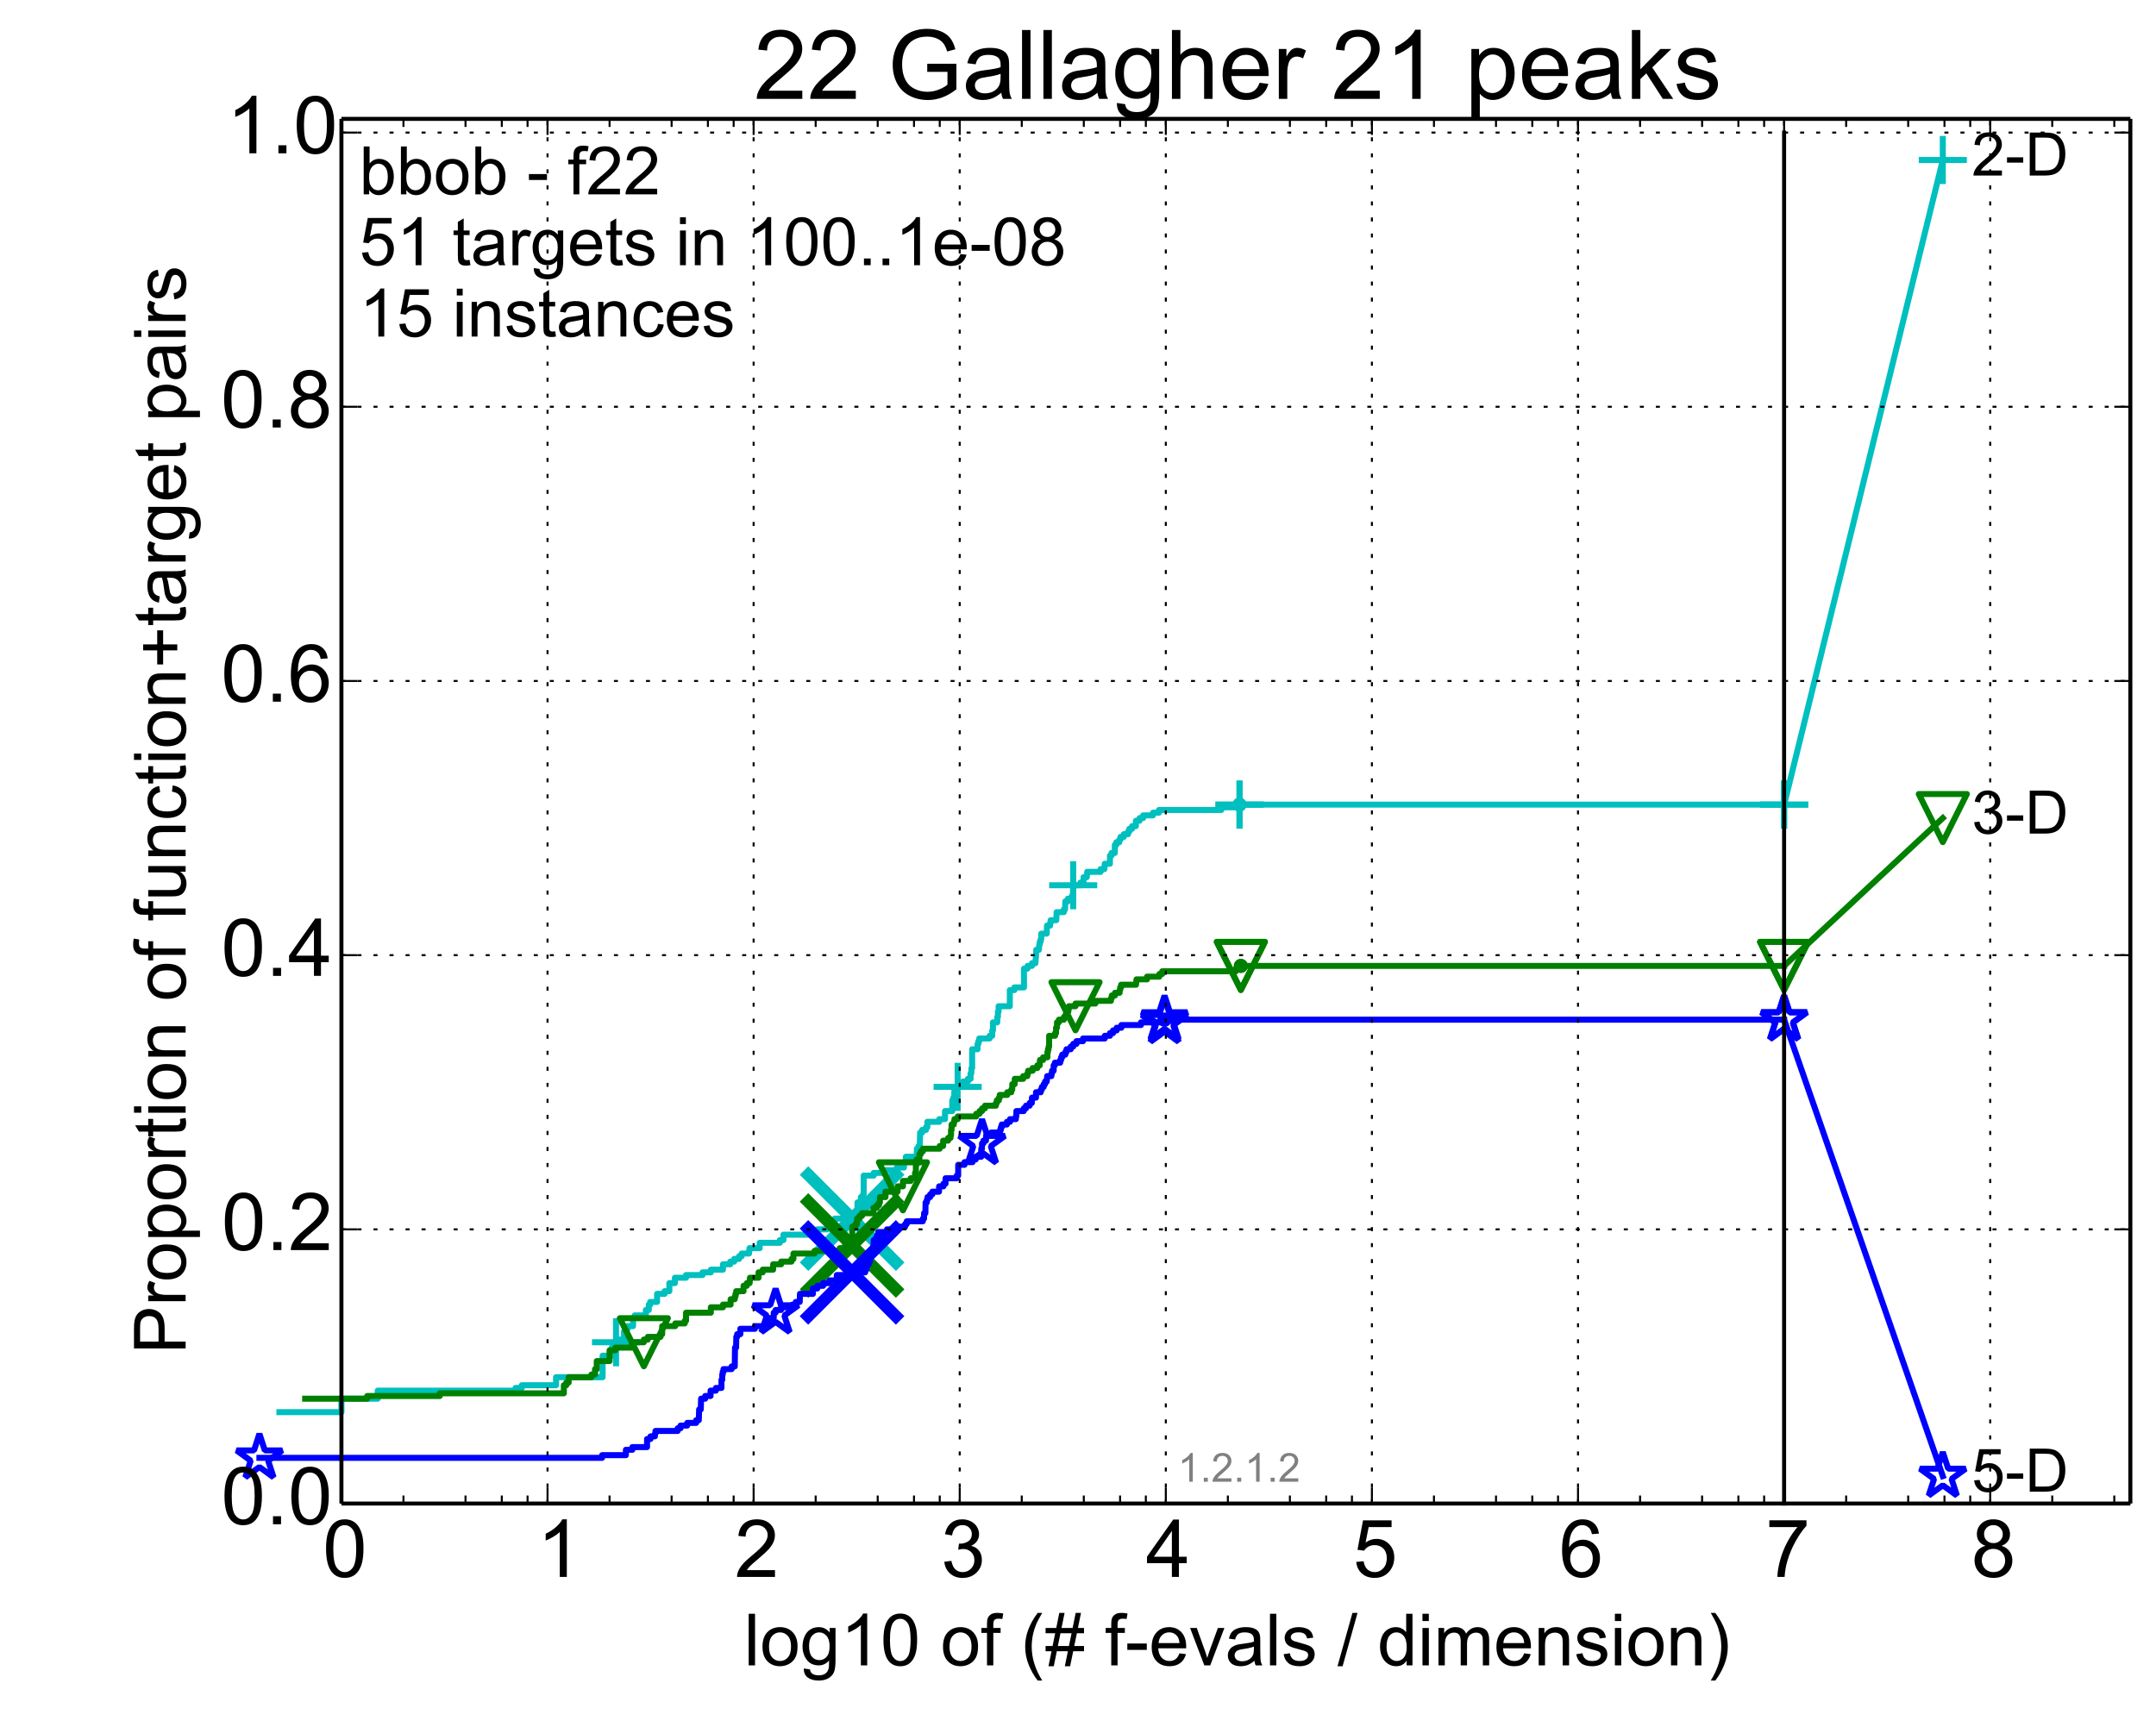 <?xml version="1.0" encoding="utf-8" standalone="no"?>
<!DOCTYPE svg PUBLIC "-//W3C//DTD SVG 1.1//EN"
  "http://www.w3.org/Graphics/SVG/1.1/DTD/svg11.dtd">
<!-- Created with matplotlib (http://matplotlib.org/) -->
<svg height="431pt" version="1.1" viewBox="0 0 538 431" width="538pt" xmlns="http://www.w3.org/2000/svg" xmlns:xlink="http://www.w3.org/1999/xlink">
 <defs>
  <style type="text/css">
*{stroke-linecap:butt;stroke-linejoin:round;}
  </style>
 </defs>
 <g id="figure_1">
  <g id="patch_1">
   <path d="
M0 431.671
L538.8 431.671
L538.8 0
L0 0
z
" style="fill:#ffffff;"/>
  </g>
  <g id="axes_1">
   <g id="patch_2">
    <path d="
M85.2 375.271
L531.6 375.271
L531.6 29.671
L85.2 29.671
z
" style="fill:#ffffff;"/>
   </g>
   <g id="line2d_1">
    <defs>
     <path d="
M0 1.5
C0.398 1.5 0.779 1.342 1.061 1.061
C1.342 0.779 1.5 0.398 1.5 0
C1.5 -0.398 1.342 -0.779 1.061 -1.061
C0.779 -1.342 0.398 -1.5 0 -1.5
C-0.398 -1.5 -0.779 -1.342 -1.061 -1.061
C-1.342 -0.779 -1.5 -0.398 -1.5 0
C-1.5 0.398 -1.342 0.779 -1.061 1.061
C-0.779 1.342 -0.398 1.5 0 1.5
z
" id="m977c291b42" style="stroke:#00bfbf;stroke-width:0.5;"/>
    </defs>
    <g>
     <use style="fill:#00bfbf;stroke:#00bfbf;stroke-width:0.5;" x="309.308" xlink:href="#m977c291b42" y="200.827"/>
     <use style="fill:#00bfbf;stroke:#00bfbf;stroke-width:0.5;" x="309.308" xlink:href="#m977c291b42" y="200.827"/>
    </g>
   </g>
   <g id="line2d_2">
    <path d="
M69.719 352.459
L85.2 352.459
L85.2 349.105
L94.256 349.105
L94.256 347.092
L128.662 347.092
L128.662 346.421
L130.203 346.421
L130.203 345.75
L138.757 345.75
L138.757 343.737
L150.369 343.737
L150.369 338.37
L152.662 338.37
L152.662 336.357
L153.2 336.357
L153.2 335.015
L153.725 335.015
L153.725 334.344
L155.712 334.344
L155.712 332.331
L156.182 332.331
L156.182 331.66
L156.643 331.66
L156.643 330.989
L157.97 330.989
L157.97 328.977
L158.396 328.977
L158.396 328.306
L161.166 328.306
L161.166 326.964
L161.899 326.964
L161.899 325.622
L162.256 325.622
L162.256 324.951
L163.962 324.951
L163.962 322.938
L165.85 322.938
L165.85 322.267
L167.026 322.267
L167.026 320.254
L168.414 320.254
L168.414 318.912
L171.194 318.912
L171.194 318.242
L175.305 318.242
L175.305 317.571
L177.38 317.571
L177.38 316.9
L180.408 316.9
L180.408 315.558
L182.22 315.558
L182.22 314.887
L183.212 314.887
L183.212 314.216
L184.427 314.216
L184.427 313.545
L185.075 313.545
L185.075 312.874
L186.911 312.874
L186.911 312.203
L187.029 312.203
L187.029 311.532
L189.568 311.532
L189.568 310.19
L194.594 310.19
L194.594 309.519
L195.492 309.519
L195.492 308.177
L202.916 308.177
L202.916 307.507
L203.926 307.507
L203.926 306.836
L206.416 306.836
L206.416 306.165
L207.235 306.165
L207.235 305.494
L208.298 305.494
L208.298 304.152
L212.706 304.152
L212.706 303.481
L213.966 303.481
L213.966 300.126
L214.757 300.126
L214.825 298.784
L215.357 298.784
L215.357 298.113
L215.521 298.113
L215.521 293.417
L218.021 293.417
L218.021 292.746
L220.868 292.746
L220.868 292.075
L223.78 292.075
L223.78 291.404
L225.578 291.404
L225.578 290.062
L226.052 290.062
L226.052 288.72
L228.791 288.72
L228.791 286.707
L229.202 286.707
L229.202 286.037
L229.518 286.037
L229.605 282.682
L230.12 282.682
L230.12 282.011
L231.068 282.011
L231.068 281.34
L231.407 281.34
L231.407 279.998
L234.376 279.998
L234.376 279.327
L235.816 279.327
L235.816 277.314
L237.623 277.314
L237.623 274.631
L237.901 274.631
L237.901 273.96
L238.116 273.96
L238.175 271.276
L238.966 271.276
L238.966 270.605
L240.319 270.605
L240.319 269.934
L241.533 269.934
L241.533 269.263
L242.196 269.263
L242.196 267.921
L242.363 267.921
L242.422 266.579
L242.588 266.579
L242.588 261.883
L243.936 261.883
L243.936 260.541
L244.146 260.541
L244.146 259.87
L244.353 259.87
L244.353 259.199
L246.945 259.199
L246.945 258.528
L247.599 258.528
L247.599 257.186
L247.777 257.186
L247.777 255.173
L248.852 255.173
L248.852 253.832
L249.021 253.832
L249.021 252.49
L249.188 252.49
L249.188 251.148
L251.985 251.148
L251.985 247.122
L253.129 247.122
L253.129 246.451
L255.524 246.451
L255.524 241.755
L256.41 241.755
L256.41 241.084
L257.498 241.084
L257.498 240.413
L258.364 240.413
L258.469 239.071
L258.498 239.071
L258.579 237.058
L259.248 237.058
L259.354 235.716
L259.459 235.716
L259.459 235.045
L259.691 235.045
L259.691 234.374
L259.826 234.374
L259.826 233.032
L261.194 233.032
L261.265 231.02
L262.047 231.02
L262.047 230.349
L262.169 230.349
L262.169 229.678
L263.576 229.678
L263.663 227.665
L265.461 227.665
L265.461 226.994
L265.77 226.994
L265.828 224.981
L266.468 224.981
L266.468 224.31
L267.466 224.31
L267.466 223.639
L267.73 223.639
L267.802 220.956
L269.615 220.956
L269.615 220.285
L270.384 220.285
L270.384 218.943
L271.185 218.943
L271.293 217.601
L274.644 217.601
L274.644 216.93
L275.58 216.93
L275.679 215.588
L276.969 215.588
L276.969 213.575
L277.36 213.575
L277.36 212.904
L278.188 212.904
L278.188 210.892
L278.558 210.892
L278.558 210.221
L279.312 210.221
L279.312 209.55
L279.611 209.55
L279.611 208.879
L280.443 208.879
L280.443 208.208
L281.491 208.208
L281.491 207.537
L281.811 207.537
L281.811 206.866
L282.492 206.866
L282.492 206.195
L283.45 206.195
L283.45 204.853
L284.368 204.853
L284.368 204.182
L285.25 204.182
L285.25 203.511
L287.705 203.511
L287.705 202.84
L289.203 202.84
L289.203 202.169
L304.749 202.169
L304.749 201.498
L309.308 201.498
L309.308 200.827
L445.2 200.827
L445.2 200.827" style="fill:none;stroke:#00bfbf;stroke-linecap:square;stroke-width:1.5;"/>
   </g>
   <g id="line2d_3">
    <defs>
     <path d="
M-6 0
L6 0
M0 6
L0 -6" id="m3e4de746de" style="stroke:#00bfbf;stroke-width:1.5;"/>
    </defs>
    <g>
     <use style="fill:none;stroke:#00bfbf;stroke-width:1.5;" x="153.725" xlink:href="#m3e4de746de" y="335.015"/>
     <use style="fill:none;stroke:#00bfbf;stroke-width:1.5;" x="238.966" xlink:href="#m3e4de746de" y="271.276"/>
     <use style="fill:none;stroke:#00bfbf;stroke-width:1.5;" x="267.802" xlink:href="#m3e4de746de" y="220.956"/>
     <use style="fill:none;stroke:#00bfbf;stroke-width:1.5;" x="309.308" xlink:href="#m3e4de746de" y="200.827"/>
     <use style="fill:none;stroke:#00bfbf;stroke-width:1.5;" x="309.308" xlink:href="#m3e4de746de" y="200.827"/>
     <use style="fill:none;stroke:#00bfbf;stroke-width:1.5;" x="445.2" xlink:href="#m3e4de746de" y="200.827"/>
    </g>
   </g>
   <g id="line2d_4"/>
   <g id="line2d_5">
    <path clip-path="url(#pb6c707c45b)" d="
M212.632 304.152" style="fill:none;stroke:#00bfbf;stroke-linecap:square;"/>
    <defs>
     <path d="
M-12 12
L12 -12
M-12 -12
L12 12" id="m09e435d1d9" style="stroke:#00bfbf;stroke-width:3;"/>
    </defs>
    <g clip-path="url(#pb6c707c45b)">
     <use style="fill:#00bfbf;stroke:#00bfbf;stroke-width:3;" x="212.632" xlink:href="#m09e435d1d9" y="304.152"/>
    </g>
   </g>
   <g id="line2d_6">
    <defs>
     <path d="
M0 1.5
C0.398 1.5 0.779 1.342 1.061 1.061
C1.342 0.779 1.5 0.398 1.5 0
C1.5 -0.398 1.342 -0.779 1.061 -1.061
C0.779 -1.342 0.398 -1.5 0 -1.5
C-0.398 -1.5 -0.779 -1.342 -1.061 -1.061
C-1.342 -0.779 -1.5 -0.398 -1.5 0
C-1.5 0.398 -1.342 0.779 -1.061 1.061
C-0.779 1.342 -0.398 1.5 0 1.5
z
" id="mb0b177905e" style="stroke:#008000;stroke-width:0.5;"/>
    </defs>
    <g>
     <use style="fill:#008000;stroke:#008000;stroke-width:0.5;" x="309.636" xlink:href="#mb0b177905e" y="241.084"/>
     <use style="fill:#008000;stroke:#008000;stroke-width:0.5;" x="309.636" xlink:href="#mb0b177905e" y="241.084"/>
    </g>
   </g>
   <g id="line2d_7">
    <path d="
M76.144 349.105
L91.625 349.105
L91.625 348.434
L109.738 348.434
L109.738 347.763
L140.701 347.763
L140.701 345.75
L141.313 345.75
L141.313 345.079
L141.908 345.079
L141.908 343.737
L147.587 343.737
L147.587 343.066
L148.48 343.066
L148.48 341.724
L148.914 341.724
L148.914 339.712
L152.11 339.712
L152.11 337.028
L153.552 337.028
L153.552 336.357
L157.682 336.357
L157.682 335.015
L160.664 335.015
L160.664 334.344
L161.657 334.344
L161.657 333.673
L164.821 333.673
L164.821 333.002
L165.238 333.002
L165.238 330.989
L168.503 330.989
L168.503 330.318
L170.875 330.318
L170.875 329.647
L171.194 329.647
L171.194 327.635
L177.38 327.635
L177.38 326.293
L180.408 326.293
L180.408 325.622
L182.316 325.622
L182.316 324.28
L183.351 324.28
L183.351 323.609
L183.534 323.609
L183.534 322.938
L183.715 322.938
L183.715 322.267
L185.538 322.267
L185.538 320.925
L186.356 320.925
L186.356 320.254
L187.068 320.254
L187.145 318.912
L189.288 318.912
L189.288 317.571
L190.321 317.571
L190.321 316.9
L192.922 316.9
L192.922 315.558
L194.925 315.558
L194.925 314.887
L197.507 314.887
L197.507 314.216
L197.989 314.216
L197.989 312.874
L203.277 312.874
L203.277 312.203
L209.541 312.203
L209.541 311.532
L210.84 311.532
L210.84 310.861
L212.669 310.861
L212.669 306.165
L213.495 306.165
L213.495 305.494
L213.873 305.494
L213.873 304.152
L214.474 304.152
L214.474 303.481
L215.104 303.481
L215.104 302.81
L217.953 302.81
L217.953 301.468
L218.796 301.468
L218.796 300.797
L219.353 300.797
L219.353 300.126
L219.572 300.126
L219.572 298.784
L220.962 298.784
L220.962 297.442
L223.974 297.442
L223.974 296.101
L225.32 296.101
L225.32 294.759
L227.229 294.759
L227.229 294.088
L228.335 294.088
L228.335 292.746
L228.543 292.746
L228.543 290.733
L228.724 290.733
L228.724 289.391
L229.401 289.391
L229.448 288.049
L229.784 288.049
L229.784 287.378
L230.295 287.378
L230.295 286.707
L234.492 286.707
L234.492 286.037
L235.342 286.037
L235.342 284.695
L236.58 284.695
L236.58 284.024
L237.19 284.024
L237.19 283.353
L237.314 283.353
L237.314 282.011
L237.453 282.011
L237.453 280.669
L238.016 280.669
L238.016 279.998
L238.167 279.998
L238.167 279.327
L238.996 279.327
L238.996 278.656
L243.607 278.656
L243.607 277.985
L244.44 277.985
L244.44 277.314
L245.063 277.314
L245.063 276.643
L245.782 276.643
L245.782 275.972
L248.512 275.972
L248.512 275.302
L248.744 275.302
L248.744 274.631
L249.269 274.631
L249.269 273.96
L249.47 273.96
L249.47 273.289
L251.346 273.289
L251.346 272.618
L252.352 272.618
L252.352 271.947
L252.593 271.947
L252.593 270.605
L253.186 270.605
L253.226 269.263
L255.322 269.263
L255.322 268.592
L256.356 268.592
L256.356 267.921
L256.551 267.921
L256.551 267.25
L257.681 267.25
L257.681 266.579
L258.849 266.579
L258.849 265.908
L259.448 265.908
L259.506 264.567
L260.294 264.567
L260.294 263.896
L261.373 263.896
L261.373 262.554
L261.504 262.554
L261.504 261.883
L261.665 261.883
L261.665 261.212
L261.794 261.212
L261.794 258.528
L263.282 258.528
L263.282 257.857
L263.519 257.857
L263.519 256.515
L263.759 256.515
L263.759 255.173
L264.241 255.173
L264.241 254.502
L265.481 254.502
L265.481 253.832
L265.914 253.832
L265.914 253.161
L266.22 253.161
L266.22 252.49
L266.592 252.49
L266.592 251.819
L266.727 251.819
L266.727 251.148
L268.377 251.148
L268.377 250.477
L273.341 250.477
L273.341 249.806
L277.226 249.806
L277.226 249.135
L277.431 249.135
L277.431 248.464
L278.232 248.464
L278.232 247.793
L279.385 247.793
L279.385 247.122
L279.516 247.122
L279.516 246.451
L279.759 246.451
L279.759 245.78
L283.482 245.78
L283.591 244.438
L286.223 244.438
L286.223 243.767
L289.309 243.767
L289.309 243.097
L290.019 243.097
L290.019 242.426
L308.408 242.426
L308.408 241.755
L309.636 241.755
L309.636 241.084
L445.2 241.084
L445.2 241.084" style="fill:none;stroke:#008000;stroke-linecap:square;stroke-width:1.5;"/>
   </g>
   <g id="line2d_8">
    <defs>
     <path d="
M-7.34788e-16 6
L6 -6
L-6 -6
z
" id="m397e16cd68" style="stroke:#008000;stroke-linejoin:miter;stroke-width:1.5;"/>
    </defs>
    <g>
     <use style="fill:none;stroke:#008000;stroke-linejoin:miter;stroke-width:1.5;" x="160.664" xlink:href="#m397e16cd68" y="335.015"/>
     <use style="fill:none;stroke:#008000;stroke-linejoin:miter;stroke-width:1.5;" x="225.32" xlink:href="#m397e16cd68" y="296.101"/>
     <use style="fill:none;stroke:#008000;stroke-linejoin:miter;stroke-width:1.5;" x="268.377" xlink:href="#m397e16cd68" y="251.148"/>
     <use style="fill:none;stroke:#008000;stroke-linejoin:miter;stroke-width:1.5;" x="309.636" xlink:href="#m397e16cd68" y="241.084"/>
     <use style="fill:none;stroke:#008000;stroke-linejoin:miter;stroke-width:1.5;" x="309.636" xlink:href="#m397e16cd68" y="241.084"/>
     <use style="fill:none;stroke:#008000;stroke-linejoin:miter;stroke-width:1.5;" x="445.2" xlink:href="#m397e16cd68" y="241.084"/>
    </g>
   </g>
   <g id="line2d_9"/>
   <g id="line2d_10">
    <path clip-path="url(#pb6c707c45b)" d="
M212.62 310.861" style="fill:none;stroke:#008000;stroke-linecap:square;"/>
    <defs>
     <path d="
M-12 12
L12 -12
M-12 -12
L12 12" id="m8c089fa6cd" style="stroke:#008000;stroke-width:3;"/>
    </defs>
    <g clip-path="url(#pb6c707c45b)">
     <use style="fill:#008000;stroke:#008000;stroke-width:3;" x="212.62" xlink:href="#m8c089fa6cd" y="310.861"/>
    </g>
   </g>
   <g id="line2d_11">
    <defs>
     <path d="
M0 1.5
C0.398 1.5 0.779 1.342 1.061 1.061
C1.342 0.779 1.5 0.398 1.5 0
C1.5 -0.398 1.342 -0.779 1.061 -1.061
C0.779 -1.342 0.398 -1.5 0 -1.5
C-0.398 -1.5 -0.779 -1.342 -1.061 -1.061
C-1.342 -0.779 -1.5 -0.398 -1.5 0
C-1.5 0.398 -1.342 0.779 -1.061 1.061
C-0.779 1.342 -0.398 1.5 0 1.5
z
" id="m76a7ce5b4a" style="stroke:#0000ff;stroke-width:0.5;"/>
    </defs>
    <g>
     <use style="fill:#0000ff;stroke:#0000ff;stroke-width:0.5;" x="290.598" xlink:href="#m76a7ce5b4a" y="254.502"/>
     <use style="fill:#0000ff;stroke:#0000ff;stroke-width:0.5;" x="290.598" xlink:href="#m76a7ce5b4a" y="254.502"/>
    </g>
   </g>
   <g id="line2d_12">
    <path d="
M64.734 363.865
L150.248 363.865
L150.248 363.194
L156.182 363.194
L156.182 361.852
L157.798 361.852
L157.798 361.182
L161.462 361.182
L161.462 359.169
L162.327 359.169
L162.327 358.498
L163.43 358.498
L163.43 357.827
L163.564 357.827
L163.564 357.156
L169.103 357.156
L169.103 356.485
L169.822 356.485
L169.822 355.814
L171.477 355.814
L171.477 355.143
L173.708 355.143
L173.708 354.472
L174.377 354.472
L174.459 351.788
L174.866 351.788
L174.947 349.105
L175.967 349.105
L175.967 348.434
L177.308 348.434
L177.308 347.092
L178.641 347.092
L178.641 346.421
L180.027 346.421
L180.027 344.408
L180.218 344.408
L180.218 343.066
L180.345 343.066
L180.345 342.395
L180.533 342.395
L180.533 341.724
L182.565 341.724
L182.565 341.053
L183.351 341.053
L183.406 336.357
L183.679 336.357
L183.733 333.673
L183.949 333.673
L183.949 333.002
L184.74 333.002
L184.74 331.66
L188.368 331.66
L188.368 330.989
L191.372 330.989
L191.372 329.647
L191.792 329.647
L191.792 328.977
L193.077 328.977
L193.077 327.635
L193.536 327.635
L193.536 326.964
L194.892 326.964
L194.892 326.293
L197.759 326.293
L197.759 325.622
L198.583 325.622
L198.583 324.951
L199.565 324.951
L199.618 322.938
L202.858 322.938
L202.858 321.596
L203.959 321.596
L203.959 320.925
L205.402 320.925
L205.402 320.254
L206.988 320.254
L206.988 319.583
L208.807 319.583
L208.807 318.242
L212.235 318.242
L212.235 317.571
L215.897 317.571
L215.897 316.9
L216.203 316.9
L216.203 316.229
L216.392 316.229
L216.392 315.558
L216.791 315.558
L216.791 314.887
L217.073 314.887
L217.073 313.545
L217.194 313.545
L217.194 312.874
L217.351 312.874
L217.351 312.203
L217.945 312.203
L218.027 309.519
L218.592 309.519
L218.592 308.848
L218.942 308.848
L218.942 308.177
L219.165 308.177
L219.165 307.507
L221.331 307.507
L221.331 306.836
L223.698 306.836
L223.698 306.165
L225.872 306.165
L225.872 305.494
L226.271 305.494
L226.271 304.823
L230.279 304.823
L230.279 304.152
L230.581 304.152
L230.588 302.81
L230.918 302.81
L230.964 300.126
L231.282 300.126
L231.282 299.455
L231.449 299.455
L231.449 298.784
L232.105 298.784
L232.105 298.113
L232.645 298.113
L232.645 297.442
L234.317 297.442
L234.35 296.101
L235.426 296.101
L235.426 295.43
L235.95 295.43
L235.95 294.088
L238.736 294.088
L238.736 293.417
L239.103 293.417
L239.103 290.733
L240.682 290.733
L240.682 290.062
L242.681 290.062
L242.681 289.391
L243.48 289.391
L243.48 288.72
L244.852 288.72
L244.856 286.707
L245.031 286.707
L245.055 285.366
L245.401 285.366
L245.401 284.695
L246.039 284.695
L246.092 283.353
L247.289 283.353
L247.289 282.682
L249.552 282.682
L249.552 282.011
L249.75 282.011
L249.75 281.34
L249.975 281.34
L249.975 280.669
L251.258 280.669
L251.258 279.998
L252.038 279.998
L252.038 279.327
L253.497 279.327
L253.497 278.656
L253.611 278.656
L253.628 277.314
L255.46 277.314
L255.46 276.643
L256.019 276.643
L256.019 275.972
L256.931 275.972
L256.931 275.302
L257.471 275.302
L257.514 273.96
L258.52 273.96
L258.52 272.618
L259.709 272.618
L259.709 271.947
L259.987 271.947
L259.987 271.276
L260.446 271.276
L260.446 270.605
L260.781 270.605
L260.781 269.934
L261.21 269.934
L261.293 268.592
L262.356 268.592
L262.356 267.921
L262.516 267.921
L262.516 267.25
L262.926 267.25
L262.926 265.908
L263.226 265.908
L263.226 265.237
L264.56 265.237
L264.56 264.567
L264.787 264.567
L264.787 263.896
L265.058 263.896
L265.058 263.225
L265.847 263.225
L265.847 262.554
L266.133 262.554
L266.133 261.883
L267.188 261.883
L267.188 261.212
L267.817 261.212
L267.817 260.541
L268.616 260.541
L268.616 259.87
L270.249 259.87
L270.249 259.199
L275.683 259.199
L275.683 258.528
L276.971 258.528
L276.971 257.857
L277.739 257.857
L277.739 257.186
L278.652 257.186
L278.652 256.515
L279.824 256.515
L279.824 255.844
L284.715 255.844
L284.715 255.173
L290.598 255.173
L290.598 254.502
L445.2 254.502
L445.2 254.502" style="fill:none;stroke:#0000ff;stroke-linecap:square;stroke-width:1.5;"/>
   </g>
   <g id="line2d_13">
    <defs>
     <path d="
M3.67394e-16 -6
L-1.347 -1.854
L-5.706 -1.854
L-2.18 0.708
L-3.527 4.854
L-4.20996e-16 2.292
L3.527 4.854
L2.18 0.708
L5.706 -1.854
L1.347 -1.854
z
" id="m0933169453" style="stroke:#0000ff;stroke-linejoin:bevel;stroke-width:1.5;"/>
    </defs>
    <g>
     <use style="fill:none;stroke:#0000ff;stroke-linejoin:bevel;stroke-width:1.5;" x="64.735" xlink:href="#m0933169453" y="363.865"/>
     <use style="fill:none;stroke:#0000ff;stroke-linejoin:bevel;stroke-width:1.5;" x="193.536" xlink:href="#m0933169453" y="327.635"/>
     <use style="fill:none;stroke:#0000ff;stroke-linejoin:bevel;stroke-width:1.5;" x="245.055" xlink:href="#m0933169453" y="285.366"/>
     <use style="fill:none;stroke:#0000ff;stroke-linejoin:bevel;stroke-width:1.5;" x="290.598" xlink:href="#m0933169453" y="255.173"/>
     <use style="fill:none;stroke:#0000ff;stroke-linejoin:bevel;stroke-width:1.5;" x="290.598" xlink:href="#m0933169453" y="254.502"/>
     <use style="fill:none;stroke:#0000ff;stroke-linejoin:bevel;stroke-width:1.5;" x="445.2" xlink:href="#m0933169453" y="254.502"/>
    </g>
   </g>
   <g id="line2d_14"/>
   <g id="line2d_15">
    <path clip-path="url(#pb6c707c45b)" d="
M212.61 317.571" style="fill:none;stroke:#0000ff;stroke-linecap:square;"/>
    <defs>
     <path d="
M-12 12
L12 -12
M-12 -12
L12 12" id="ma4a355cd2c" style="stroke:#0000ff;stroke-width:3;"/>
    </defs>
    <g clip-path="url(#pb6c707c45b)">
     <use style="fill:#0000ff;stroke:#0000ff;stroke-width:3;" x="212.61" xlink:href="#ma4a355cd2c" y="317.571"/>
    </g>
   </g>
   <g id="line2d_16">
    <path d="
M445.2 254.502
L484.8 368.428" style="fill:none;stroke:#0000ff;stroke-linecap:square;stroke-width:1.5;"/>
    <g>
     <use style="fill:none;stroke:#0000ff;stroke-linejoin:bevel;stroke-width:1.5;" x="445.2" xlink:href="#m0933169453" y="254.502"/>
     <use style="fill:none;stroke:#0000ff;stroke-linejoin:bevel;stroke-width:1.5;" x="484.8" xlink:href="#m0933169453" y="368.428"/>
    </g>
   </g>
   <g id="line2d_17">
    <path d="
M445.2 241.084
L484.8 204.182" style="fill:none;stroke:#008000;stroke-linecap:square;stroke-width:1.5;"/>
    <g>
     <use style="fill:none;stroke:#008000;stroke-linejoin:miter;stroke-width:1.5;" x="445.2" xlink:href="#m397e16cd68" y="241.084"/>
     <use style="fill:none;stroke:#008000;stroke-linejoin:miter;stroke-width:1.5;" x="484.8" xlink:href="#m397e16cd68" y="204.182"/>
    </g>
   </g>
   <g id="line2d_18">
    <path d="
M445.2 200.827
L484.8 39.937" style="fill:none;stroke:#00bfbf;stroke-linecap:square;stroke-width:1.5;"/>
    <g>
     <use style="fill:none;stroke:#00bfbf;stroke-width:1.5;" x="445.2" xlink:href="#m3e4de746de" y="200.827"/>
     <use style="fill:none;stroke:#00bfbf;stroke-width:1.5;" x="484.8" xlink:href="#m3e4de746de" y="39.937"/>
    </g>
   </g>
   <g id="line2d_19">
    <path d="
M445.2 375.271
L445.2 33.093" style="fill:none;stroke:#000000;stroke-linecap:square;"/>
   </g>
   <g id="matplotlib.axis_1">
    <g id="xtick_1">
     <g id="line2d_20">
      <path clip-path="url(#pb6c707c45b)" d="
M85.2 375.271
L85.2 29.671" style="fill:none;stroke:#000000;stroke-dasharray:1,3;stroke-dashoffset:0.0;stroke-width:0.5;"/>
     </g>
     <g id="line2d_21">
      <defs>
       <path d="
M0 0
L0 -4" id="m93b0483c22" style="stroke:#000000;stroke-width:0.5;"/>
      </defs>
      <g>
       <use style="stroke:#000000;stroke-width:0.5;" x="85.2" xlink:href="#m93b0483c22" y="375.271"/>
      </g>
     </g>
     <g id="line2d_22">
      <defs>
       <path d="
M0 0
L0 4" id="m741efc42ff" style="stroke:#000000;stroke-width:0.5;"/>
      </defs>
      <g>
       <use style="stroke:#000000;stroke-width:0.5;" x="85.2" xlink:href="#m741efc42ff" y="29.671"/>
      </g>
     </g>
     <g id="text_1">
      <!-- 0 -->
      <defs>
       <path d="
M4.156 35.297
Q4.156 48 6.766 55.734
Q9.375 63.484 14.516 67.672
Q19.672 71.875 27.484 71.875
Q33.25 71.875 37.594 69.547
Q41.938 67.234 44.766 62.859
Q47.609 58.5 49.219 52.219
Q50.828 45.953 50.828 35.297
Q50.828 22.703 48.234 14.969
Q45.656 7.234 40.5 3
Q35.359 -1.219 27.484 -1.219
Q17.141 -1.219 11.234 6.203
Q4.156 15.141 4.156 35.297
M13.188 35.297
Q13.188 17.672 17.312 11.828
Q21.438 6 27.484 6
Q33.547 6 37.672 11.859
Q41.797 17.719 41.797 35.297
Q41.797 52.984 37.672 58.781
Q33.547 64.594 27.391 64.594
Q21.344 64.594 17.719 59.469
Q13.188 52.938 13.188 35.297" id="ArialMT-30"/>
      </defs>
      <g transform="translate(80.533 393.587)scale(0.2 -0.2)">
       <use xlink:href="#ArialMT-30"/>
      </g>
     </g>
    </g>
    <g id="xtick_2">
     <g id="line2d_23">
      <path clip-path="url(#pb6c707c45b)" d="
M136.629 375.271
L136.629 29.671" style="fill:none;stroke:#000000;stroke-dasharray:1,3;stroke-dashoffset:0.0;stroke-width:0.5;"/>
     </g>
     <g id="line2d_24">
      <g>
       <use style="stroke:#000000;stroke-width:0.5;" x="136.629" xlink:href="#m93b0483c22" y="375.271"/>
      </g>
     </g>
     <g id="line2d_25">
      <g>
       <use style="stroke:#000000;stroke-width:0.5;" x="136.629" xlink:href="#m741efc42ff" y="29.671"/>
      </g>
     </g>
     <g id="text_2">
      <!-- 1 -->
      <defs>
       <path d="
M37.25 0
L28.469 0
L28.469 56
Q25.297 52.984 20.141 49.953
Q14.984 46.922 10.891 45.406
L10.891 53.906
Q18.266 57.375 23.781 62.297
Q29.297 67.234 31.594 71.875
L37.25 71.875
z
" id="ArialMT-31"/>
      </defs>
      <g transform="translate(133.993 393.587)scale(0.2 -0.2)">
       <use xlink:href="#ArialMT-31"/>
      </g>
     </g>
    </g>
    <g id="xtick_3">
     <g id="line2d_26">
      <path clip-path="url(#pb6c707c45b)" d="
M188.057 375.271
L188.057 29.671" style="fill:none;stroke:#000000;stroke-dasharray:1,3;stroke-dashoffset:0.0;stroke-width:0.5;"/>
     </g>
     <g id="line2d_27">
      <g>
       <use style="stroke:#000000;stroke-width:0.5;" x="188.057" xlink:href="#m93b0483c22" y="375.271"/>
      </g>
     </g>
     <g id="line2d_28">
      <g>
       <use style="stroke:#000000;stroke-width:0.5;" x="188.057" xlink:href="#m741efc42ff" y="29.671"/>
      </g>
     </g>
     <g id="text_3">
      <!-- 2 -->
      <defs>
       <path d="
M50.344 8.453
L50.344 0
L3.031 0
Q2.938 3.172 4.047 6.109
Q5.859 10.938 9.828 15.625
Q13.812 20.312 21.344 26.469
Q33.016 36.031 37.109 41.625
Q41.219 47.219 41.219 52.203
Q41.219 57.422 37.469 61
Q33.734 64.594 27.734 64.594
Q21.391 64.594 17.578 60.781
Q13.766 56.984 13.719 50.25
L4.688 51.172
Q5.609 61.281 11.656 66.578
Q17.719 71.875 27.938 71.875
Q38.234 71.875 44.234 66.156
Q50.25 60.453 50.25 52
Q50.25 47.703 48.484 43.547
Q46.734 39.406 42.656 34.812
Q38.578 30.219 29.109 22.219
Q21.188 15.578 18.938 13.203
Q16.703 10.844 15.234 8.453
z
" id="ArialMT-32"/>
      </defs>
      <g transform="translate(183.317 393.587)scale(0.2 -0.2)">
       <use xlink:href="#ArialMT-32"/>
      </g>
     </g>
    </g>
    <g id="xtick_4">
     <g id="line2d_29">
      <path clip-path="url(#pb6c707c45b)" d="
M239.486 375.271
L239.486 29.671" style="fill:none;stroke:#000000;stroke-dasharray:1,3;stroke-dashoffset:0.0;stroke-width:0.5;"/>
     </g>
     <g id="line2d_30">
      <g>
       <use style="stroke:#000000;stroke-width:0.5;" x="239.486" xlink:href="#m93b0483c22" y="375.271"/>
      </g>
     </g>
     <g id="line2d_31">
      <g>
       <use style="stroke:#000000;stroke-width:0.5;" x="239.486" xlink:href="#m741efc42ff" y="29.671"/>
      </g>
     </g>
     <g id="text_4">
      <!-- 3 -->
      <defs>
       <path d="
M4.203 18.891
L12.984 20.062
Q14.5 12.594 18.141 9.297
Q21.781 6 27 6
Q33.203 6 37.469 10.297
Q41.75 14.594 41.75 20.953
Q41.75 27 37.797 30.922
Q33.844 34.859 27.734 34.859
Q25.25 34.859 21.531 33.891
L22.516 41.609
Q23.391 41.5 23.922 41.5
Q29.547 41.5 34.031 44.422
Q38.531 47.359 38.531 53.469
Q38.531 58.297 35.25 61.469
Q31.984 64.656 26.812 64.656
Q21.688 64.656 18.266 61.422
Q14.844 58.203 13.875 51.766
L5.078 53.328
Q6.688 62.156 12.391 67.016
Q18.109 71.875 26.609 71.875
Q32.469 71.875 37.391 69.359
Q42.328 66.844 44.938 62.5
Q47.562 58.156 47.562 53.266
Q47.562 48.641 45.062 44.828
Q42.578 41.016 37.703 38.766
Q44.047 37.312 47.562 32.688
Q51.078 28.078 51.078 21.141
Q51.078 11.766 44.234 5.25
Q37.406 -1.266 26.953 -1.266
Q17.531 -1.266 11.297 4.344
Q5.078 9.969 4.203 18.891" id="ArialMT-33"/>
      </defs>
      <g transform="translate(234.798 393.587)scale(0.2 -0.2)">
       <use xlink:href="#ArialMT-33"/>
      </g>
     </g>
    </g>
    <g id="xtick_5">
     <g id="line2d_32">
      <path clip-path="url(#pb6c707c45b)" d="
M290.914 375.271
L290.914 29.671" style="fill:none;stroke:#000000;stroke-dasharray:1,3;stroke-dashoffset:0.0;stroke-width:0.5;"/>
     </g>
     <g id="line2d_33">
      <g>
       <use style="stroke:#000000;stroke-width:0.5;" x="290.914" xlink:href="#m93b0483c22" y="375.271"/>
      </g>
     </g>
     <g id="line2d_34">
      <g>
       <use style="stroke:#000000;stroke-width:0.5;" x="290.914" xlink:href="#m741efc42ff" y="29.671"/>
      </g>
     </g>
     <g id="text_5">
      <!-- 4 -->
      <defs>
       <path d="
M32.328 0
L32.328 17.141
L1.266 17.141
L1.266 25.203
L33.938 71.578
L41.109 71.578
L41.109 25.203
L50.781 25.203
L50.781 17.141
L41.109 17.141
L41.109 0
z

M32.328 25.203
L32.328 57.469
L9.906 25.203
z
" id="ArialMT-34"/>
      </defs>
      <g transform="translate(285.963 393.587)scale(0.2 -0.2)">
       <use xlink:href="#ArialMT-34"/>
      </g>
     </g>
    </g>
    <g id="xtick_6">
     <g id="line2d_35">
      <path clip-path="url(#pb6c707c45b)" d="
M342.343 375.271
L342.343 29.671" style="fill:none;stroke:#000000;stroke-dasharray:1,3;stroke-dashoffset:0.0;stroke-width:0.5;"/>
     </g>
     <g id="line2d_36">
      <g>
       <use style="stroke:#000000;stroke-width:0.5;" x="342.343" xlink:href="#m93b0483c22" y="375.271"/>
      </g>
     </g>
     <g id="line2d_37">
      <g>
       <use style="stroke:#000000;stroke-width:0.5;" x="342.343" xlink:href="#m741efc42ff" y="29.671"/>
      </g>
     </g>
     <g id="text_6">
      <!-- 5 -->
      <defs>
       <path d="
M4.156 18.75
L13.375 19.531
Q14.406 12.797 18.141 9.391
Q21.875 6 27.156 6
Q33.5 6 37.891 10.781
Q42.281 15.578 42.281 23.484
Q42.281 31 38.062 35.344
Q33.844 39.703 27 39.703
Q22.75 39.703 19.328 37.766
Q15.922 35.844 13.969 32.766
L5.719 33.844
L12.641 70.609
L48.25 70.609
L48.25 62.203
L19.672 62.203
L15.828 42.969
Q22.266 47.469 29.344 47.469
Q38.719 47.469 45.156 40.969
Q51.609 34.469 51.609 24.266
Q51.609 14.547 45.953 7.469
Q39.062 -1.219 27.156 -1.219
Q17.391 -1.219 11.203 4.25
Q5.031 9.719 4.156 18.75" id="ArialMT-35"/>
      </defs>
      <g transform="translate(337.598 393.587)scale(0.2 -0.2)">
       <use xlink:href="#ArialMT-35"/>
      </g>
     </g>
    </g>
    <g id="xtick_7">
     <g id="line2d_38">
      <path clip-path="url(#pb6c707c45b)" d="
M393.771 375.271
L393.771 29.671" style="fill:none;stroke:#000000;stroke-dasharray:1,3;stroke-dashoffset:0.0;stroke-width:0.5;"/>
     </g>
     <g id="line2d_39">
      <g>
       <use style="stroke:#000000;stroke-width:0.5;" x="393.771" xlink:href="#m93b0483c22" y="375.271"/>
      </g>
     </g>
     <g id="line2d_40">
      <g>
       <use style="stroke:#000000;stroke-width:0.5;" x="393.771" xlink:href="#m741efc42ff" y="29.671"/>
      </g>
     </g>
     <g id="text_7">
      <!-- 6 -->
      <defs>
       <path d="
M49.75 54.047
L41.016 53.375
Q39.844 58.547 37.703 60.891
Q34.125 64.656 28.906 64.656
Q24.703 64.656 21.531 62.312
Q17.391 59.281 14.984 53.469
Q12.594 47.656 12.5 36.922
Q15.672 41.75 20.266 44.094
Q24.859 46.438 29.891 46.438
Q38.672 46.438 44.844 39.969
Q51.031 33.5 51.031 23.25
Q51.031 16.5 48.125 10.719
Q45.219 4.938 40.141 1.859
Q35.062 -1.219 28.609 -1.219
Q17.625 -1.219 10.688 6.859
Q3.766 14.938 3.766 33.5
Q3.766 54.25 11.422 63.672
Q18.109 71.875 29.438 71.875
Q37.891 71.875 43.281 67.141
Q48.688 62.406 49.75 54.047
M13.875 23.188
Q13.875 18.656 15.797 14.5
Q17.719 10.359 21.188 8.172
Q24.656 6 28.469 6
Q34.031 6 38.031 10.484
Q42.047 14.984 42.047 22.703
Q42.047 30.125 38.078 34.391
Q34.125 38.672 28.125 38.672
Q22.172 38.672 18.016 34.391
Q13.875 30.125 13.875 23.188" id="ArialMT-36"/>
      </defs>
      <g transform="translate(389.045 393.587)scale(0.2 -0.2)">
       <use xlink:href="#ArialMT-36"/>
      </g>
     </g>
    </g>
    <g id="xtick_8">
     <g id="line2d_41">
      <path clip-path="url(#pb6c707c45b)" d="
M445.2 375.271
L445.2 29.671" style="fill:none;stroke:#000000;stroke-dasharray:1,3;stroke-dashoffset:0.0;stroke-width:0.5;"/>
     </g>
     <g id="line2d_42">
      <g>
       <use style="stroke:#000000;stroke-width:0.5;" x="445.2" xlink:href="#m93b0483c22" y="375.271"/>
      </g>
     </g>
     <g id="line2d_43">
      <g>
       <use style="stroke:#000000;stroke-width:0.5;" x="445.2" xlink:href="#m741efc42ff" y="29.671"/>
      </g>
     </g>
     <g id="text_8">
      <!-- 7 -->
      <defs>
       <path d="
M4.734 62.203
L4.734 70.656
L51.078 70.656
L51.078 63.812
Q44.234 56.547 37.516 44.484
Q30.812 32.422 27.156 19.672
Q24.516 10.688 23.781 0
L14.75 0
Q14.891 8.453 18.062 20.406
Q21.234 32.375 27.172 43.484
Q33.109 54.594 39.797 62.203
z
" id="ArialMT-37"/>
      </defs>
      <g transform="translate(440.566 393.587)scale(0.2 -0.2)">
       <use xlink:href="#ArialMT-37"/>
      </g>
     </g>
    </g>
    <g id="xtick_9">
     <g id="line2d_44">
      <path clip-path="url(#pb6c707c45b)" d="
M496.629 375.271
L496.629 29.671" style="fill:none;stroke:#000000;stroke-dasharray:1,3;stroke-dashoffset:0.0;stroke-width:0.5;"/>
     </g>
     <g id="line2d_45">
      <g>
       <use style="stroke:#000000;stroke-width:0.5;" x="496.629" xlink:href="#m93b0483c22" y="375.271"/>
      </g>
     </g>
     <g id="line2d_46">
      <g>
       <use style="stroke:#000000;stroke-width:0.5;" x="496.629" xlink:href="#m741efc42ff" y="29.671"/>
      </g>
     </g>
     <g id="text_9">
      <!-- 8 -->
      <defs>
       <path d="
M17.672 38.812
Q12.203 40.828 9.562 44.531
Q6.938 48.25 6.938 53.422
Q6.938 61.234 12.547 66.547
Q18.172 71.875 27.484 71.875
Q36.859 71.875 42.578 66.422
Q48.297 60.984 48.297 53.172
Q48.297 48.188 45.672 44.5
Q43.062 40.828 37.75 38.812
Q44.344 36.672 47.781 31.875
Q51.219 27.094 51.219 20.453
Q51.219 11.281 44.719 5.031
Q38.234 -1.219 27.641 -1.219
Q17.047 -1.219 10.547 5.047
Q4.047 11.328 4.047 20.703
Q4.047 27.688 7.594 32.391
Q11.141 37.109 17.672 38.812
M15.922 53.719
Q15.922 48.641 19.188 45.406
Q22.469 42.188 27.688 42.188
Q32.766 42.188 36.016 45.375
Q39.266 48.578 39.266 53.219
Q39.266 58.062 35.906 61.359
Q32.562 64.656 27.594 64.656
Q22.562 64.656 19.234 61.422
Q15.922 58.203 15.922 53.719
M13.094 20.656
Q13.094 16.891 14.875 13.375
Q16.656 9.859 20.172 7.922
Q23.688 6 27.734 6
Q34.031 6 38.125 10.047
Q42.234 14.109 42.234 20.359
Q42.234 26.703 38.016 30.859
Q33.797 35.016 27.438 35.016
Q21.234 35.016 17.156 30.906
Q13.094 26.812 13.094 20.656" id="ArialMT-38"/>
      </defs>
      <g transform="translate(491.911 393.587)scale(0.2 -0.2)">
       <use xlink:href="#ArialMT-38"/>
      </g>
     </g>
    </g>
    <g id="xtick_10">
     <g id="line2d_47">
      <defs>
       <path d="
M0 0
L0 -2" id="m177f7580d0" style="stroke:#000000;stroke-width:0.5;"/>
      </defs>
      <g>
       <use style="stroke:#000000;stroke-width:0.5;" x="100.682" xlink:href="#m177f7580d0" y="375.271"/>
      </g>
     </g>
     <g id="line2d_48">
      <defs>
       <path d="
M0 0
L0 2" id="m5284c7e2a0" style="stroke:#000000;stroke-width:0.5;"/>
      </defs>
      <g>
       <use style="stroke:#000000;stroke-width:0.5;" x="100.682" xlink:href="#m5284c7e2a0" y="29.671"/>
      </g>
     </g>
    </g>
    <g id="xtick_11">
     <g id="line2d_49">
      <g>
       <use style="stroke:#000000;stroke-width:0.5;" x="116.163" xlink:href="#m177f7580d0" y="375.271"/>
      </g>
     </g>
     <g id="line2d_50">
      <g>
       <use style="stroke:#000000;stroke-width:0.5;" x="116.163" xlink:href="#m5284c7e2a0" y="29.671"/>
      </g>
     </g>
    </g>
    <g id="xtick_12">
     <g id="line2d_51">
      <g>
       <use style="stroke:#000000;stroke-width:0.5;" x="125.219" xlink:href="#m177f7580d0" y="375.271"/>
      </g>
     </g>
     <g id="line2d_52">
      <g>
       <use style="stroke:#000000;stroke-width:0.5;" x="125.219" xlink:href="#m5284c7e2a0" y="29.671"/>
      </g>
     </g>
    </g>
    <g id="xtick_13">
     <g id="line2d_53">
      <g>
       <use style="stroke:#000000;stroke-width:0.5;" x="131.645" xlink:href="#m177f7580d0" y="375.271"/>
      </g>
     </g>
     <g id="line2d_54">
      <g>
       <use style="stroke:#000000;stroke-width:0.5;" x="131.645" xlink:href="#m5284c7e2a0" y="29.671"/>
      </g>
     </g>
    </g>
    <g id="xtick_14">
     <g id="line2d_55">
      <g>
       <use style="stroke:#000000;stroke-width:0.5;" x="152.11" xlink:href="#m177f7580d0" y="375.271"/>
      </g>
     </g>
     <g id="line2d_56">
      <g>
       <use style="stroke:#000000;stroke-width:0.5;" x="152.11" xlink:href="#m5284c7e2a0" y="29.671"/>
      </g>
     </g>
    </g>
    <g id="xtick_15">
     <g id="line2d_57">
      <g>
       <use style="stroke:#000000;stroke-width:0.5;" x="167.592" xlink:href="#m177f7580d0" y="375.271"/>
      </g>
     </g>
     <g id="line2d_58">
      <g>
       <use style="stroke:#000000;stroke-width:0.5;" x="167.592" xlink:href="#m5284c7e2a0" y="29.671"/>
      </g>
     </g>
    </g>
    <g id="xtick_16">
     <g id="line2d_59">
      <g>
       <use style="stroke:#000000;stroke-width:0.5;" x="176.648" xlink:href="#m177f7580d0" y="375.271"/>
      </g>
     </g>
     <g id="line2d_60">
      <g>
       <use style="stroke:#000000;stroke-width:0.5;" x="176.648" xlink:href="#m5284c7e2a0" y="29.671"/>
      </g>
     </g>
    </g>
    <g id="xtick_17">
     <g id="line2d_61">
      <g>
       <use style="stroke:#000000;stroke-width:0.5;" x="183.073" xlink:href="#m177f7580d0" y="375.271"/>
      </g>
     </g>
     <g id="line2d_62">
      <g>
       <use style="stroke:#000000;stroke-width:0.5;" x="183.073" xlink:href="#m5284c7e2a0" y="29.671"/>
      </g>
     </g>
    </g>
    <g id="xtick_18">
     <g id="line2d_63">
      <g>
       <use style="stroke:#000000;stroke-width:0.5;" x="203.539" xlink:href="#m177f7580d0" y="375.271"/>
      </g>
     </g>
     <g id="line2d_64">
      <g>
       <use style="stroke:#000000;stroke-width:0.5;" x="203.539" xlink:href="#m5284c7e2a0" y="29.671"/>
      </g>
     </g>
    </g>
    <g id="xtick_19">
     <g id="line2d_65">
      <g>
       <use style="stroke:#000000;stroke-width:0.5;" x="219.02" xlink:href="#m177f7580d0" y="375.271"/>
      </g>
     </g>
     <g id="line2d_66">
      <g>
       <use style="stroke:#000000;stroke-width:0.5;" x="219.02" xlink:href="#m5284c7e2a0" y="29.671"/>
      </g>
     </g>
    </g>
    <g id="xtick_20">
     <g id="line2d_67">
      <g>
       <use style="stroke:#000000;stroke-width:0.5;" x="228.076" xlink:href="#m177f7580d0" y="375.271"/>
      </g>
     </g>
     <g id="line2d_68">
      <g>
       <use style="stroke:#000000;stroke-width:0.5;" x="228.076" xlink:href="#m5284c7e2a0" y="29.671"/>
      </g>
     </g>
    </g>
    <g id="xtick_21">
     <g id="line2d_69">
      <g>
       <use style="stroke:#000000;stroke-width:0.5;" x="234.502" xlink:href="#m177f7580d0" y="375.271"/>
      </g>
     </g>
     <g id="line2d_70">
      <g>
       <use style="stroke:#000000;stroke-width:0.5;" x="234.502" xlink:href="#m5284c7e2a0" y="29.671"/>
      </g>
     </g>
    </g>
    <g id="xtick_22">
     <g id="line2d_71">
      <g>
       <use style="stroke:#000000;stroke-width:0.5;" x="254.967" xlink:href="#m177f7580d0" y="375.271"/>
      </g>
     </g>
     <g id="line2d_72">
      <g>
       <use style="stroke:#000000;stroke-width:0.5;" x="254.967" xlink:href="#m5284c7e2a0" y="29.671"/>
      </g>
     </g>
    </g>
    <g id="xtick_23">
     <g id="line2d_73">
      <g>
       <use style="stroke:#000000;stroke-width:0.5;" x="270.449" xlink:href="#m177f7580d0" y="375.271"/>
      </g>
     </g>
     <g id="line2d_74">
      <g>
       <use style="stroke:#000000;stroke-width:0.5;" x="270.449" xlink:href="#m5284c7e2a0" y="29.671"/>
      </g>
     </g>
    </g>
    <g id="xtick_24">
     <g id="line2d_75">
      <g>
       <use style="stroke:#000000;stroke-width:0.5;" x="279.505" xlink:href="#m177f7580d0" y="375.271"/>
      </g>
     </g>
     <g id="line2d_76">
      <g>
       <use style="stroke:#000000;stroke-width:0.5;" x="279.505" xlink:href="#m5284c7e2a0" y="29.671"/>
      </g>
     </g>
    </g>
    <g id="xtick_25">
     <g id="line2d_77">
      <g>
       <use style="stroke:#000000;stroke-width:0.5;" x="285.93" xlink:href="#m177f7580d0" y="375.271"/>
      </g>
     </g>
     <g id="line2d_78">
      <g>
       <use style="stroke:#000000;stroke-width:0.5;" x="285.93" xlink:href="#m5284c7e2a0" y="29.671"/>
      </g>
     </g>
    </g>
    <g id="xtick_26">
     <g id="line2d_79">
      <g>
       <use style="stroke:#000000;stroke-width:0.5;" x="306.396" xlink:href="#m177f7580d0" y="375.271"/>
      </g>
     </g>
     <g id="line2d_80">
      <g>
       <use style="stroke:#000000;stroke-width:0.5;" x="306.396" xlink:href="#m5284c7e2a0" y="29.671"/>
      </g>
     </g>
    </g>
    <g id="xtick_27">
     <g id="line2d_81">
      <g>
       <use style="stroke:#000000;stroke-width:0.5;" x="321.877" xlink:href="#m177f7580d0" y="375.271"/>
      </g>
     </g>
     <g id="line2d_82">
      <g>
       <use style="stroke:#000000;stroke-width:0.5;" x="321.877" xlink:href="#m5284c7e2a0" y="29.671"/>
      </g>
     </g>
    </g>
    <g id="xtick_28">
     <g id="line2d_83">
      <g>
       <use style="stroke:#000000;stroke-width:0.5;" x="330.933" xlink:href="#m177f7580d0" y="375.271"/>
      </g>
     </g>
     <g id="line2d_84">
      <g>
       <use style="stroke:#000000;stroke-width:0.5;" x="330.933" xlink:href="#m5284c7e2a0" y="29.671"/>
      </g>
     </g>
    </g>
    <g id="xtick_29">
     <g id="line2d_85">
      <g>
       <use style="stroke:#000000;stroke-width:0.5;" x="337.359" xlink:href="#m177f7580d0" y="375.271"/>
      </g>
     </g>
     <g id="line2d_86">
      <g>
       <use style="stroke:#000000;stroke-width:0.5;" x="337.359" xlink:href="#m5284c7e2a0" y="29.671"/>
      </g>
     </g>
    </g>
    <g id="xtick_30">
     <g id="line2d_87">
      <g>
       <use style="stroke:#000000;stroke-width:0.5;" x="357.824" xlink:href="#m177f7580d0" y="375.271"/>
      </g>
     </g>
     <g id="line2d_88">
      <g>
       <use style="stroke:#000000;stroke-width:0.5;" x="357.824" xlink:href="#m5284c7e2a0" y="29.671"/>
      </g>
     </g>
    </g>
    <g id="xtick_31">
     <g id="line2d_89">
      <g>
       <use style="stroke:#000000;stroke-width:0.5;" x="373.306" xlink:href="#m177f7580d0" y="375.271"/>
      </g>
     </g>
     <g id="line2d_90">
      <g>
       <use style="stroke:#000000;stroke-width:0.5;" x="373.306" xlink:href="#m5284c7e2a0" y="29.671"/>
      </g>
     </g>
    </g>
    <g id="xtick_32">
     <g id="line2d_91">
      <g>
       <use style="stroke:#000000;stroke-width:0.5;" x="382.362" xlink:href="#m177f7580d0" y="375.271"/>
      </g>
     </g>
     <g id="line2d_92">
      <g>
       <use style="stroke:#000000;stroke-width:0.5;" x="382.362" xlink:href="#m5284c7e2a0" y="29.671"/>
      </g>
     </g>
    </g>
    <g id="xtick_33">
     <g id="line2d_93">
      <g>
       <use style="stroke:#000000;stroke-width:0.5;" x="388.787" xlink:href="#m177f7580d0" y="375.271"/>
      </g>
     </g>
     <g id="line2d_94">
      <g>
       <use style="stroke:#000000;stroke-width:0.5;" x="388.787" xlink:href="#m5284c7e2a0" y="29.671"/>
      </g>
     </g>
    </g>
    <g id="xtick_34">
     <g id="line2d_95">
      <g>
       <use style="stroke:#000000;stroke-width:0.5;" x="409.253" xlink:href="#m177f7580d0" y="375.271"/>
      </g>
     </g>
     <g id="line2d_96">
      <g>
       <use style="stroke:#000000;stroke-width:0.5;" x="409.253" xlink:href="#m5284c7e2a0" y="29.671"/>
      </g>
     </g>
    </g>
    <g id="xtick_35">
     <g id="line2d_97">
      <g>
       <use style="stroke:#000000;stroke-width:0.5;" x="424.735" xlink:href="#m177f7580d0" y="375.271"/>
      </g>
     </g>
     <g id="line2d_98">
      <g>
       <use style="stroke:#000000;stroke-width:0.5;" x="424.735" xlink:href="#m5284c7e2a0" y="29.671"/>
      </g>
     </g>
    </g>
    <g id="xtick_36">
     <g id="line2d_99">
      <g>
       <use style="stroke:#000000;stroke-width:0.5;" x="433.791" xlink:href="#m177f7580d0" y="375.271"/>
      </g>
     </g>
     <g id="line2d_100">
      <g>
       <use style="stroke:#000000;stroke-width:0.5;" x="433.791" xlink:href="#m5284c7e2a0" y="29.671"/>
      </g>
     </g>
    </g>
    <g id="xtick_37">
     <g id="line2d_101">
      <g>
       <use style="stroke:#000000;stroke-width:0.5;" x="440.216" xlink:href="#m177f7580d0" y="375.271"/>
      </g>
     </g>
     <g id="line2d_102">
      <g>
       <use style="stroke:#000000;stroke-width:0.5;" x="440.216" xlink:href="#m5284c7e2a0" y="29.671"/>
      </g>
     </g>
    </g>
    <g id="xtick_38">
     <g id="line2d_103">
      <g>
       <use style="stroke:#000000;stroke-width:0.5;" x="460.682" xlink:href="#m177f7580d0" y="375.271"/>
      </g>
     </g>
     <g id="line2d_104">
      <g>
       <use style="stroke:#000000;stroke-width:0.5;" x="460.682" xlink:href="#m5284c7e2a0" y="29.671"/>
      </g>
     </g>
    </g>
    <g id="xtick_39">
     <g id="line2d_105">
      <g>
       <use style="stroke:#000000;stroke-width:0.5;" x="476.163" xlink:href="#m177f7580d0" y="375.271"/>
      </g>
     </g>
     <g id="line2d_106">
      <g>
       <use style="stroke:#000000;stroke-width:0.5;" x="476.163" xlink:href="#m5284c7e2a0" y="29.671"/>
      </g>
     </g>
    </g>
    <g id="xtick_40">
     <g id="line2d_107">
      <g>
       <use style="stroke:#000000;stroke-width:0.5;" x="485.219" xlink:href="#m177f7580d0" y="375.271"/>
      </g>
     </g>
     <g id="line2d_108">
      <g>
       <use style="stroke:#000000;stroke-width:0.5;" x="485.219" xlink:href="#m5284c7e2a0" y="29.671"/>
      </g>
     </g>
    </g>
    <g id="xtick_41">
     <g id="line2d_109">
      <g>
       <use style="stroke:#000000;stroke-width:0.5;" x="491.645" xlink:href="#m177f7580d0" y="375.271"/>
      </g>
     </g>
     <g id="line2d_110">
      <g>
       <use style="stroke:#000000;stroke-width:0.5;" x="491.645" xlink:href="#m5284c7e2a0" y="29.671"/>
      </g>
     </g>
    </g>
    <g id="xtick_42">
     <g id="line2d_111">
      <g>
       <use style="stroke:#000000;stroke-width:0.5;" x="512.11" xlink:href="#m177f7580d0" y="375.271"/>
      </g>
     </g>
     <g id="line2d_112">
      <g>
       <use style="stroke:#000000;stroke-width:0.5;" x="512.11" xlink:href="#m5284c7e2a0" y="29.671"/>
      </g>
     </g>
    </g>
    <g id="xtick_43">
     <g id="line2d_113">
      <g>
       <use style="stroke:#000000;stroke-width:0.5;" x="527.592" xlink:href="#m177f7580d0" y="375.271"/>
      </g>
     </g>
     <g id="line2d_114">
      <g>
       <use style="stroke:#000000;stroke-width:0.5;" x="527.592" xlink:href="#m5284c7e2a0" y="29.671"/>
      </g>
     </g>
    </g>
    <g id="text_10">
     <!-- log10 of (# f-evals / dimension) -->
     <defs>
      <path d="
M12.359 -21.047
L6.062 -21.047
Q20.656 2.391 20.656 25.875
Q20.656 35.062 18.562 44.094
Q16.891 51.422 13.922 58.156
Q12.016 62.547 6.062 72.797
L12.359 72.797
Q21.531 60.547 25.922 48.188
Q29.688 37.547 29.688 25.922
Q29.688 12.75 24.625 0.438
Q19.578 -11.859 12.359 -21.047" id="ArialMT-29"/>
      <path d="
M40.438 6.391
Q35.547 2.25 31.031 0.531
Q26.516 -1.172 21.344 -1.172
Q12.797 -1.172 8.203 3
Q3.609 7.172 3.609 13.672
Q3.609 17.484 5.344 20.625
Q7.078 23.781 9.891 25.688
Q12.703 27.594 16.219 28.562
Q18.797 29.25 24.031 29.891
Q34.672 31.156 39.703 32.906
Q39.75 34.719 39.75 35.203
Q39.75 40.578 37.25 42.781
Q33.891 45.75 27.25 45.75
Q21.047 45.75 18.094 43.578
Q15.141 41.406 13.719 35.891
L5.125 37.062
Q6.297 42.578 8.984 45.969
Q11.672 49.359 16.75 51.188
Q21.828 53.031 28.516 53.031
Q35.156 53.031 39.297 51.469
Q43.453 49.906 45.406 47.531
Q47.359 45.172 48.141 41.547
Q48.578 39.312 48.578 33.453
L48.578 21.734
Q48.578 9.469 49.141 6.219
Q49.703 2.984 51.375 0
L42.188 0
Q40.828 2.734 40.438 6.391
M39.703 26.031
Q34.906 24.078 25.344 22.703
Q19.922 21.922 17.672 20.938
Q15.438 19.969 14.203 18.094
Q12.984 16.219 12.984 13.922
Q12.984 10.406 15.641 8.062
Q18.312 5.719 23.438 5.719
Q28.516 5.719 32.469 7.938
Q36.422 10.156 38.281 14.016
Q39.703 17 39.703 22.797
z
" id="ArialMT-61"/>
      <path d="
M4.984 -4.297
L13.531 -5.562
Q14.062 -9.516 16.5 -11.328
Q19.781 -13.766 25.438 -13.766
Q31.547 -13.766 34.859 -11.328
Q38.188 -8.891 39.359 -4.5
Q40.047 -1.812 39.984 6.781
Q34.234 0 25.641 0
Q14.938 0 9.078 7.719
Q3.219 15.438 3.219 26.219
Q3.219 33.641 5.906 39.906
Q8.594 46.188 13.688 49.609
Q18.797 53.031 25.688 53.031
Q34.859 53.031 40.828 45.609
L40.828 51.859
L48.922 51.859
L48.922 7.031
Q48.922 -5.078 46.453 -10.125
Q44 -15.188 38.641 -18.109
Q33.297 -21.047 25.484 -21.047
Q16.219 -21.047 10.5 -16.875
Q4.781 -12.703 4.984 -4.297
M12.25 26.859
Q12.25 16.656 16.297 11.969
Q20.359 7.281 26.469 7.281
Q32.516 7.281 36.609 11.938
Q40.719 16.609 40.719 26.562
Q40.719 36.078 36.5 40.906
Q32.281 45.75 26.312 45.75
Q20.453 45.75 16.344 40.984
Q12.25 36.234 12.25 26.859" id="ArialMT-67"/>
      <path d="
M8.688 0
L8.688 45.016
L0.922 45.016
L0.922 51.859
L8.688 51.859
L8.688 57.375
Q8.688 62.594 9.625 65.141
Q10.891 68.562 14.078 70.672
Q17.281 72.797 23.047 72.797
Q26.766 72.797 31.25 71.922
L29.938 64.266
Q27.203 64.75 24.75 64.75
Q20.75 64.75 19.094 63.031
Q17.438 61.328 17.438 56.641
L17.438 51.859
L27.547 51.859
L27.547 45.016
L17.438 45.016
L17.438 0
z
" id="ArialMT-66"/>
      <path d="
M42.094 16.703
L51.172 15.578
Q49.031 7.625 43.219 3.219
Q37.406 -1.172 28.375 -1.172
Q17 -1.172 10.328 5.828
Q3.656 12.844 3.656 25.484
Q3.656 38.578 10.391 45.797
Q17.141 53.031 27.875 53.031
Q38.281 53.031 44.875 45.953
Q51.469 38.875 51.469 26.031
Q51.469 25.25 51.422 23.688
L12.75 23.688
Q13.234 15.141 17.578 10.594
Q21.922 6.062 28.422 6.062
Q33.25 6.062 36.672 8.594
Q40.094 11.141 42.094 16.703
M13.234 30.906
L42.188 30.906
Q41.609 37.453 38.875 40.719
Q34.672 45.797 27.984 45.797
Q21.922 45.797 17.797 41.75
Q13.672 37.703 13.234 30.906" id="ArialMT-65"/>
      <path d="
M40.234 0
L40.234 6.547
Q35.297 -1.172 25.734 -1.172
Q19.531 -1.172 14.328 2.25
Q9.125 5.672 6.266 11.797
Q3.422 17.922 3.422 25.875
Q3.422 33.641 6 39.969
Q8.594 46.297 13.766 49.656
Q18.953 53.031 25.344 53.031
Q30.031 53.031 33.688 51.047
Q37.359 49.078 39.656 45.906
L39.656 71.578
L48.391 71.578
L48.391 0
z

M12.453 25.875
Q12.453 15.922 16.641 10.984
Q20.844 6.062 26.562 6.062
Q32.328 6.062 36.344 10.766
Q40.375 15.484 40.375 25.141
Q40.375 35.797 36.266 40.766
Q32.172 45.75 26.172 45.75
Q20.312 45.75 16.375 40.969
Q12.453 36.188 12.453 25.875" id="ArialMT-64"/>
      <path d="
M0 -1.219
L20.75 72.797
L27.781 72.797
L7.078 -1.219
z
" id="ArialMT-2f"/>
      <path d="
M21 0
L1.266 51.859
L10.547 51.859
L21.688 20.797
Q23.484 15.766 25 10.359
Q26.172 14.453 28.266 20.219
L39.797 51.859
L48.828 51.859
L29.203 0
z
" id="ArialMT-76"/>
      <path d="
M3.172 21.484
L3.172 30.328
L30.172 30.328
L30.172 21.484
z
" id="ArialMT-2d"/>
      <path d="
M6.594 0
L6.594 51.859
L14.453 51.859
L14.453 44.578
Q16.891 48.391 20.938 50.703
Q25 53.031 30.172 53.031
Q35.938 53.031 39.625 50.641
Q43.312 48.25 44.828 43.953
Q50.984 53.031 60.844 53.031
Q68.562 53.031 72.703 48.75
Q76.859 44.484 76.859 35.594
L76.859 0
L68.109 0
L68.109 32.672
Q68.109 37.938 67.25 40.25
Q66.406 42.578 64.156 43.984
Q61.922 45.406 58.891 45.406
Q53.422 45.406 49.797 41.766
Q46.188 38.141 46.188 30.125
L46.188 0
L37.406 0
L37.406 33.688
Q37.406 39.547 35.25 42.469
Q33.109 45.406 28.219 45.406
Q24.516 45.406 21.359 43.453
Q18.219 41.5 16.797 37.734
Q15.375 33.984 15.375 26.906
L15.375 0
z
" id="ArialMT-6d"/>
      <path d="
M3.078 15.484
L11.766 16.844
Q12.5 11.625 15.844 8.844
Q19.188 6.062 25.203 6.062
Q31.25 6.062 34.172 8.516
Q37.109 10.984 37.109 14.312
Q37.109 17.281 34.516 19
Q32.719 20.172 25.531 21.969
Q15.875 24.422 12.141 26.203
Q8.406 27.984 6.469 31.125
Q4.547 34.281 4.547 38.094
Q4.547 41.547 6.125 44.5
Q7.719 47.469 10.453 49.422
Q12.5 50.922 16.031 51.969
Q19.578 53.031 23.641 53.031
Q29.734 53.031 34.344 51.266
Q38.969 49.516 41.156 46.5
Q43.359 43.5 44.188 38.484
L35.594 37.312
Q35.016 41.312 32.203 43.547
Q29.391 45.797 24.266 45.797
Q18.219 45.797 15.625 43.797
Q13.031 41.797 13.031 39.109
Q13.031 37.406 14.109 36.031
Q15.188 34.625 17.484 33.688
Q18.797 33.203 25.25 31.453
Q34.578 28.953 38.25 27.359
Q41.938 25.781 44.031 22.75
Q46.141 19.734 46.141 15.234
Q46.141 10.844 43.578 6.953
Q41.016 3.078 36.172 0.953
Q31.344 -1.172 25.25 -1.172
Q15.141 -1.172 9.844 3.031
Q4.547 7.234 3.078 15.484" id="ArialMT-73"/>
      <path d="
M6.391 0
L6.391 71.578
L15.188 71.578
L15.188 0
z
" id="ArialMT-6c"/>
      <path d="
M3.328 25.922
Q3.328 40.328 11.328 47.266
Q18.016 53.031 27.641 53.031
Q38.328 53.031 45.109 46.016
Q51.906 39.016 51.906 26.656
Q51.906 16.656 48.906 10.906
Q45.906 5.172 40.156 2
Q34.422 -1.172 27.641 -1.172
Q16.75 -1.172 10.031 5.812
Q3.328 12.797 3.328 25.922
M12.359 25.922
Q12.359 15.969 16.703 11.016
Q21.047 6.062 27.641 6.062
Q34.188 6.062 38.531 11.031
Q42.875 16.016 42.875 26.219
Q42.875 35.844 38.5 40.797
Q34.125 45.75 27.641 45.75
Q21.047 45.75 16.703 40.812
Q12.359 35.891 12.359 25.922" id="ArialMT-6f"/>
      <path d="
M6.594 0
L6.594 51.859
L14.5 51.859
L14.5 44.484
Q20.219 53.031 31 53.031
Q35.688 53.031 39.625 51.344
Q43.562 49.656 45.516 46.922
Q47.469 44.188 48.25 40.438
Q48.734 37.984 48.734 31.891
L48.734 0
L39.938 0
L39.938 31.547
Q39.938 36.922 38.906 39.578
Q37.891 42.234 35.281 43.812
Q32.672 45.406 29.156 45.406
Q23.531 45.406 19.453 41.844
Q15.375 38.281 15.375 28.328
L15.375 0
z
" id="ArialMT-6e"/>
      <path d="
M23.391 -21.047
Q16.109 -11.859 11.078 0.438
Q6.062 12.75 6.062 25.922
Q6.062 37.547 9.812 48.188
Q14.203 60.547 23.391 72.797
L29.688 72.797
Q23.781 62.641 21.875 58.297
Q18.891 51.562 17.188 44.234
Q15.094 35.109 15.094 25.875
Q15.094 2.391 29.688 -21.047
z
" id="ArialMT-28"/>
      <path d="
M5.031 -1.219
L9.281 19.578
L1.031 19.578
L1.031 26.859
L10.75 26.859
L14.359 44.578
L1.031 44.578
L1.031 51.859
L15.828 51.859
L20.062 72.797
L27.391 72.797
L23.141 51.859
L38.531 51.859
L42.781 72.797
L50.141 72.797
L45.906 51.859
L54.344 51.859
L54.344 44.578
L44.438 44.578
L40.766 26.859
L54.344 26.859
L54.344 19.578
L39.312 19.578
L35.062 -1.219
L27.734 -1.219
L31.938 19.578
L16.609 19.578
L12.359 -1.219
z

M18.062 26.859
L33.406 26.859
L37.062 44.578
L21.688 44.578
z
" id="ArialMT-23"/>
      <path d="
M6.641 61.469
L6.641 71.578
L15.438 71.578
L15.438 61.469
z

M6.641 0
L6.641 51.859
L15.438 51.859
L15.438 0
z
" id="ArialMT-69"/>
      <path id="ArialMT-20"/>
     </defs>
     <g transform="translate(185.674 415.665)scale(0.18 -0.18)">
      <use xlink:href="#ArialMT-6c"/>
      <use x="22.217" xlink:href="#ArialMT-6f"/>
      <use x="77.832" xlink:href="#ArialMT-67"/>
      <use x="133.447" xlink:href="#ArialMT-31"/>
      <use x="189.062" xlink:href="#ArialMT-30"/>
      <use x="244.678" xlink:href="#ArialMT-20"/>
      <use x="272.461" xlink:href="#ArialMT-6f"/>
      <use x="328.076" xlink:href="#ArialMT-66"/>
      <use x="355.859" xlink:href="#ArialMT-20"/>
      <use x="383.643" xlink:href="#ArialMT-28"/>
      <use x="416.943" xlink:href="#ArialMT-23"/>
      <use x="472.559" xlink:href="#ArialMT-20"/>
      <use x="500.342" xlink:href="#ArialMT-66"/>
      <use x="528.125" xlink:href="#ArialMT-2d"/>
      <use x="561.426" xlink:href="#ArialMT-65"/>
      <use x="617.041" xlink:href="#ArialMT-76"/>
      <use x="667.041" xlink:href="#ArialMT-61"/>
      <use x="722.656" xlink:href="#ArialMT-6c"/>
      <use x="744.873" xlink:href="#ArialMT-73"/>
      <use x="794.873" xlink:href="#ArialMT-20"/>
      <use x="822.656" xlink:href="#ArialMT-2f"/>
      <use x="850.439" xlink:href="#ArialMT-20"/>
      <use x="878.223" xlink:href="#ArialMT-64"/>
      <use x="933.838" xlink:href="#ArialMT-69"/>
      <use x="956.055" xlink:href="#ArialMT-6d"/>
      <use x="1039.355" xlink:href="#ArialMT-65"/>
      <use x="1094.971" xlink:href="#ArialMT-6e"/>
      <use x="1150.586" xlink:href="#ArialMT-73"/>
      <use x="1200.586" xlink:href="#ArialMT-69"/>
      <use x="1222.803" xlink:href="#ArialMT-6f"/>
      <use x="1278.418" xlink:href="#ArialMT-6e"/>
      <use x="1334.033" xlink:href="#ArialMT-29"/>
     </g>
    </g>
   </g>
   <g id="matplotlib.axis_2">
    <g id="ytick_1">
     <g id="line2d_115">
      <path clip-path="url(#pb6c707c45b)" d="
M85.2 375.271
L531.6 375.271" style="fill:none;stroke:#000000;stroke-dasharray:1,3;stroke-dashoffset:0.0;stroke-width:0.5;"/>
     </g>
     <g id="line2d_116">
      <defs>
       <path d="
M0 0
L4 0" id="m728421d6d4" style="stroke:#000000;stroke-width:0.5;"/>
      </defs>
      <g>
       <use style="stroke:#000000;stroke-width:0.5;" x="85.2" xlink:href="#m728421d6d4" y="375.271"/>
      </g>
     </g>
     <g id="line2d_117">
      <defs>
       <path d="
M0 0
L-4 0" id="mcb0005524f" style="stroke:#000000;stroke-width:0.5;"/>
      </defs>
      <g>
       <use style="stroke:#000000;stroke-width:0.5;" x="531.6" xlink:href="#mcb0005524f" y="375.271"/>
      </g>
     </g>
     <g id="text_11">
      <!-- 0.0 -->
      <defs>
       <path d="
M9.078 0
L9.078 10.016
L19.094 10.016
L19.094 0
z
" id="ArialMT-2e"/>
      </defs>
      <g transform="translate(55.188 380.442)scale(0.2 -0.2)">
       <use xlink:href="#ArialMT-30"/>
       <use x="55.615" xlink:href="#ArialMT-2e"/>
       <use x="83.398" xlink:href="#ArialMT-30"/>
      </g>
     </g>
    </g>
    <g id="ytick_2">
     <g id="line2d_118">
      <path clip-path="url(#pb6c707c45b)" d="
M85.2 306.836
L531.6 306.836" style="fill:none;stroke:#000000;stroke-dasharray:1,3;stroke-dashoffset:0.0;stroke-width:0.5;"/>
     </g>
     <g id="line2d_119">
      <g>
       <use style="stroke:#000000;stroke-width:0.5;" x="85.2" xlink:href="#m728421d6d4" y="306.836"/>
      </g>
     </g>
     <g id="line2d_120">
      <g>
       <use style="stroke:#000000;stroke-width:0.5;" x="531.6" xlink:href="#mcb0005524f" y="306.836"/>
      </g>
     </g>
     <g id="text_12">
      <!-- 0.2 -->
      <g transform="translate(55.284 312.006)scale(0.2 -0.2)">
       <use xlink:href="#ArialMT-30"/>
       <use x="55.615" xlink:href="#ArialMT-2e"/>
       <use x="83.398" xlink:href="#ArialMT-32"/>
      </g>
     </g>
    </g>
    <g id="ytick_3">
     <g id="line2d_121">
      <path clip-path="url(#pb6c707c45b)" d="
M85.2 238.4
L531.6 238.4" style="fill:none;stroke:#000000;stroke-dasharray:1,3;stroke-dashoffset:0.0;stroke-width:0.5;"/>
     </g>
     <g id="line2d_122">
      <g>
       <use style="stroke:#000000;stroke-width:0.5;" x="85.2" xlink:href="#m728421d6d4" y="238.4"/>
      </g>
     </g>
     <g id="line2d_123">
      <g>
       <use style="stroke:#000000;stroke-width:0.5;" x="531.6" xlink:href="#mcb0005524f" y="238.4"/>
      </g>
     </g>
     <g id="text_13">
      <!-- 0.4 -->
      <g transform="translate(55.197 243.57)scale(0.2 -0.2)">
       <use xlink:href="#ArialMT-30"/>
       <use x="55.615" xlink:href="#ArialMT-2e"/>
       <use x="83.398" xlink:href="#ArialMT-34"/>
      </g>
     </g>
    </g>
    <g id="ytick_4">
     <g id="line2d_124">
      <path clip-path="url(#pb6c707c45b)" d="
M85.2 169.964
L531.6 169.964" style="fill:none;stroke:#000000;stroke-dasharray:1,3;stroke-dashoffset:0.0;stroke-width:0.5;"/>
     </g>
     <g id="line2d_125">
      <g>
       <use style="stroke:#000000;stroke-width:0.5;" x="85.2" xlink:href="#m728421d6d4" y="169.964"/>
      </g>
     </g>
     <g id="line2d_126">
      <g>
       <use style="stroke:#000000;stroke-width:0.5;" x="531.6" xlink:href="#mcb0005524f" y="169.964"/>
      </g>
     </g>
     <g id="text_14">
      <!-- 0.6 -->
      <g transform="translate(55.147 175.135)scale(0.2 -0.2)">
       <use xlink:href="#ArialMT-30"/>
       <use x="55.615" xlink:href="#ArialMT-2e"/>
       <use x="83.398" xlink:href="#ArialMT-36"/>
      </g>
     </g>
    </g>
    <g id="ytick_5">
     <g id="line2d_127">
      <path clip-path="url(#pb6c707c45b)" d="
M85.2 101.529
L531.6 101.529" style="fill:none;stroke:#000000;stroke-dasharray:1,3;stroke-dashoffset:0.0;stroke-width:0.5;"/>
     </g>
     <g id="line2d_128">
      <g>
       <use style="stroke:#000000;stroke-width:0.5;" x="85.2" xlink:href="#m728421d6d4" y="101.529"/>
      </g>
     </g>
     <g id="line2d_129">
      <g>
       <use style="stroke:#000000;stroke-width:0.5;" x="531.6" xlink:href="#mcb0005524f" y="101.529"/>
      </g>
     </g>
     <g id="text_15">
      <!-- 0.8 -->
      <g transform="translate(55.109 106.699)scale(0.2 -0.2)">
       <use xlink:href="#ArialMT-30"/>
       <use x="55.615" xlink:href="#ArialMT-2e"/>
       <use x="83.398" xlink:href="#ArialMT-38"/>
      </g>
     </g>
    </g>
    <g id="ytick_6">
     <g id="line2d_130">
      <path clip-path="url(#pb6c707c45b)" d="
M85.2 33.093
L531.6 33.093" style="fill:none;stroke:#000000;stroke-dasharray:1,3;stroke-dashoffset:0.0;stroke-width:0.5;"/>
     </g>
     <g id="line2d_131">
      <g>
       <use style="stroke:#000000;stroke-width:0.5;" x="85.2" xlink:href="#m728421d6d4" y="33.093"/>
      </g>
     </g>
     <g id="line2d_132">
      <g>
       <use style="stroke:#000000;stroke-width:0.5;" x="531.6" xlink:href="#mcb0005524f" y="33.093"/>
      </g>
     </g>
     <g id="text_16">
      <!-- 1.0 -->
      <g transform="translate(56.534 38.263)scale(0.2 -0.2)">
       <use xlink:href="#ArialMT-31"/>
       <use x="55.615" xlink:href="#ArialMT-2e"/>
       <use x="83.398" xlink:href="#ArialMT-30"/>
      </g>
     </g>
    </g>
    <g id="text_17">
     <!-- Proportion of function+target pairs -->
     <defs>
      <path d="
M40.438 19
L49.078 17.875
Q47.656 8.938 41.812 3.875
Q35.984 -1.172 27.484 -1.172
Q16.844 -1.172 10.375 5.781
Q3.906 12.75 3.906 25.734
Q3.906 34.125 6.688 40.422
Q9.469 46.734 15.156 49.875
Q20.844 53.031 27.547 53.031
Q35.984 53.031 41.359 48.75
Q46.734 44.484 48.25 36.625
L39.703 35.297
Q38.484 40.531 35.375 43.156
Q32.281 45.797 27.875 45.797
Q21.234 45.797 17.078 41.031
Q12.938 36.281 12.938 25.984
Q12.938 15.531 16.938 10.797
Q20.953 6.062 27.391 6.062
Q32.562 6.062 36.031 9.234
Q39.5 12.406 40.438 19" id="ArialMT-63"/>
      <path d="
M25.781 7.859
L27.047 0.094
Q23.344 -0.688 20.406 -0.688
Q15.625 -0.688 12.984 0.828
Q10.359 2.344 9.281 4.812
Q8.203 7.281 8.203 15.188
L8.203 45.016
L1.766 45.016
L1.766 51.859
L8.203 51.859
L8.203 64.703
L16.938 69.969
L16.938 51.859
L25.781 51.859
L25.781 45.016
L16.938 45.016
L16.938 14.703
Q16.938 10.938 17.406 9.859
Q17.875 8.797 18.922 8.156
Q19.969 7.516 21.922 7.516
Q23.391 7.516 25.781 7.859" id="ArialMT-74"/>
      <path d="
M40.578 0
L40.578 7.625
Q34.516 -1.172 24.125 -1.172
Q19.531 -1.172 15.547 0.578
Q11.578 2.344 9.641 5
Q7.719 7.672 6.938 11.531
Q6.391 14.109 6.391 19.734
L6.391 51.859
L15.188 51.859
L15.188 23.094
Q15.188 16.219 15.719 13.812
Q16.547 10.359 19.234 8.375
Q21.922 6.391 25.875 6.391
Q29.828 6.391 33.297 8.422
Q36.766 10.453 38.203 13.938
Q39.656 17.438 39.656 24.078
L39.656 51.859
L48.438 51.859
L48.438 0
z
" id="ArialMT-75"/>
      <path d="
M7.719 0
L7.719 71.578
L34.719 71.578
Q41.844 71.578 45.609 70.906
Q50.875 70.016 54.438 67.547
Q58.016 65.094 60.188 60.641
Q62.359 56.203 62.359 50.875
Q62.359 41.75 56.547 35.422
Q50.734 29.109 35.547 29.109
L17.188 29.109
L17.188 0
z

M17.188 37.547
L35.688 37.547
Q44.875 37.547 48.734 40.969
Q52.594 44.391 52.594 50.594
Q52.594 55.078 50.312 58.266
Q48.047 61.469 44.344 62.5
Q41.938 63.141 35.5 63.141
L17.188 63.141
z
" id="ArialMT-50"/>
      <path d="
M6.594 -19.875
L6.594 51.859
L14.594 51.859
L14.594 45.125
Q17.438 49.078 21 51.047
Q24.562 53.031 29.641 53.031
Q36.281 53.031 41.359 49.609
Q46.438 46.188 49.016 39.953
Q51.609 33.734 51.609 26.312
Q51.609 18.359 48.75 11.984
Q45.906 5.609 40.453 2.219
Q35.016 -1.172 29 -1.172
Q24.609 -1.172 21.109 0.688
Q17.625 2.547 15.375 5.375
L15.375 -19.875
z

M14.547 25.641
Q14.547 15.625 18.594 10.844
Q22.656 6.062 28.422 6.062
Q34.281 6.062 38.453 11.016
Q42.625 15.969 42.625 26.375
Q42.625 36.281 38.547 41.203
Q34.469 46.141 28.812 46.141
Q23.188 46.141 18.859 40.891
Q14.547 35.641 14.547 25.641" id="ArialMT-70"/>
      <path d="
M25.047 11.578
L25.047 31.203
L5.562 31.203
L5.562 39.406
L25.047 39.406
L25.047 58.891
L33.344 58.891
L33.344 39.406
L52.828 39.406
L52.828 31.203
L33.344 31.203
L33.344 11.578
z
" id="ArialMT-2b"/>
      <path d="
M6.5 0
L6.5 51.859
L14.406 51.859
L14.406 44
Q17.438 49.516 20 51.266
Q22.562 53.031 25.641 53.031
Q30.078 53.031 34.672 50.203
L31.641 42.047
Q28.422 43.953 25.203 43.953
Q22.312 43.953 20.016 42.219
Q17.719 40.484 16.75 37.406
Q15.281 32.719 15.281 27.156
L15.281 0
z
" id="ArialMT-72"/>
     </defs>
     <g transform="translate(46.321 337.945)rotate(-90.0)scale(0.18 -0.18)">
      <use xlink:href="#ArialMT-50"/>
      <use x="66.699" xlink:href="#ArialMT-72"/>
      <use x="100.0" xlink:href="#ArialMT-6f"/>
      <use x="155.615" xlink:href="#ArialMT-70"/>
      <use x="211.23" xlink:href="#ArialMT-6f"/>
      <use x="266.846" xlink:href="#ArialMT-72"/>
      <use x="300.146" xlink:href="#ArialMT-74"/>
      <use x="327.93" xlink:href="#ArialMT-69"/>
      <use x="350.146" xlink:href="#ArialMT-6f"/>
      <use x="405.762" xlink:href="#ArialMT-6e"/>
      <use x="461.377" xlink:href="#ArialMT-20"/>
      <use x="489.16" xlink:href="#ArialMT-6f"/>
      <use x="544.775" xlink:href="#ArialMT-66"/>
      <use x="572.559" xlink:href="#ArialMT-20"/>
      <use x="600.342" xlink:href="#ArialMT-66"/>
      <use x="628.125" xlink:href="#ArialMT-75"/>
      <use x="683.74" xlink:href="#ArialMT-6e"/>
      <use x="739.355" xlink:href="#ArialMT-63"/>
      <use x="789.355" xlink:href="#ArialMT-74"/>
      <use x="817.139" xlink:href="#ArialMT-69"/>
      <use x="839.355" xlink:href="#ArialMT-6f"/>
      <use x="894.971" xlink:href="#ArialMT-6e"/>
      <use x="950.586" xlink:href="#ArialMT-2b"/>
      <use x="1008.984" xlink:href="#ArialMT-74"/>
      <use x="1036.768" xlink:href="#ArialMT-61"/>
      <use x="1092.383" xlink:href="#ArialMT-72"/>
      <use x="1125.684" xlink:href="#ArialMT-67"/>
      <use x="1181.299" xlink:href="#ArialMT-65"/>
      <use x="1236.914" xlink:href="#ArialMT-74"/>
      <use x="1264.697" xlink:href="#ArialMT-20"/>
      <use x="1292.48" xlink:href="#ArialMT-70"/>
      <use x="1348.096" xlink:href="#ArialMT-61"/>
      <use x="1403.711" xlink:href="#ArialMT-69"/>
      <use x="1425.928" xlink:href="#ArialMT-72"/>
      <use x="1459.229" xlink:href="#ArialMT-73"/>
     </g>
    </g>
   </g>
   <g id="patch_3">
    <path d="
M85.2 29.671
L531.6 29.671" style="fill:none;stroke:#000000;"/>
   </g>
   <g id="patch_4">
    <path d="
M531.6 375.271
L531.6 29.671" style="fill:none;stroke:#000000;"/>
   </g>
   <g id="patch_5">
    <path d="
M85.2 375.271
L531.6 375.271" style="fill:none;stroke:#000000;"/>
   </g>
   <g id="patch_6">
    <path d="
M85.2 375.271
L85.2 29.671" style="fill:none;stroke:#000000;"/>
   </g>
   <g id="text_18">
    <!-- 5-D -->
    <defs>
     <path d="
M7.719 0
L7.719 71.578
L32.375 71.578
Q40.719 71.578 45.125 70.562
Q51.266 69.141 55.609 65.438
Q61.281 60.641 64.078 53.188
Q66.891 45.75 66.891 36.188
Q66.891 28.031 64.984 21.734
Q63.094 15.438 60.109 11.297
Q57.125 7.172 53.578 4.797
Q50.047 2.438 45.047 1.219
Q40.047 0 33.547 0
z

M17.188 8.453
L32.469 8.453
Q39.547 8.453 43.578 9.766
Q47.609 11.078 50 13.484
Q53.375 16.844 55.25 22.531
Q57.125 28.219 57.125 36.328
Q57.125 47.562 53.438 53.594
Q49.75 59.625 44.484 61.672
Q40.672 63.141 32.234 63.141
L17.188 63.141
z
" id="ArialMT-44"/>
    </defs>
    <g transform="translate(492.0 372.305)scale(0.15 -0.15)">
     <use xlink:href="#ArialMT-35"/>
     <use x="55.615" xlink:href="#ArialMT-2d"/>
     <use x="88.916" xlink:href="#ArialMT-44"/>
    </g>
   </g>
   <g id="text_19">
    <!-- 3-D -->
    <g transform="translate(492.0 208.06)scale(0.15 -0.15)">
     <use xlink:href="#ArialMT-33"/>
     <use x="55.615" xlink:href="#ArialMT-2d"/>
     <use x="88.916" xlink:href="#ArialMT-44"/>
    </g>
   </g>
   <g id="text_20">
    <!-- 2-D -->
    <g transform="translate(492.0 43.814)scale(0.15 -0.15)">
     <use xlink:href="#ArialMT-32"/>
     <use x="55.615" xlink:href="#ArialMT-2d"/>
     <use x="88.916" xlink:href="#ArialMT-44"/>
    </g>
   </g>
   <g id="text_21">
    <!-- bbob - f22 -->
    <defs>
     <path d="
M14.703 0
L6.547 0
L6.547 71.578
L15.328 71.578
L15.328 46.047
Q20.906 53.031 29.547 53.031
Q34.328 53.031 38.594 51.094
Q42.875 49.172 45.625 45.672
Q48.391 42.188 49.953 37.25
Q51.516 32.328 51.516 26.703
Q51.516 13.375 44.922 6.094
Q38.328 -1.172 29.109 -1.172
Q19.922 -1.172 14.703 6.5
z

M14.594 26.312
Q14.594 17 17.141 12.844
Q21.297 6.062 28.375 6.062
Q34.125 6.062 38.328 11.062
Q42.531 16.062 42.531 25.984
Q42.531 36.141 38.5 40.969
Q34.469 45.797 28.766 45.797
Q23 45.797 18.797 40.797
Q14.594 35.797 14.594 26.312" id="ArialMT-62"/>
    </defs>
    <g transform="translate(89.664 48.508)scale(0.167 -0.167)">
     <use xlink:href="#ArialMT-62"/>
     <use x="55.615" xlink:href="#ArialMT-62"/>
     <use x="111.23" xlink:href="#ArialMT-6f"/>
     <use x="166.846" xlink:href="#ArialMT-62"/>
     <use x="222.461" xlink:href="#ArialMT-20"/>
     <use x="250.244" xlink:href="#ArialMT-2d"/>
     <use x="283.545" xlink:href="#ArialMT-20"/>
     <use x="311.328" xlink:href="#ArialMT-66"/>
     <use x="339.111" xlink:href="#ArialMT-32"/>
     <use x="394.727" xlink:href="#ArialMT-32"/>
    </g>
    <!-- 51 targets in 100..1e-08 -->
    <g transform="translate(89.664 66.189)scale(0.167 -0.167)">
     <use xlink:href="#ArialMT-35"/>
     <use x="55.615" xlink:href="#ArialMT-31"/>
     <use x="111.23" xlink:href="#ArialMT-20"/>
     <use x="139.014" xlink:href="#ArialMT-74"/>
     <use x="166.797" xlink:href="#ArialMT-61"/>
     <use x="222.412" xlink:href="#ArialMT-72"/>
     <use x="255.713" xlink:href="#ArialMT-67"/>
     <use x="311.328" xlink:href="#ArialMT-65"/>
     <use x="366.943" xlink:href="#ArialMT-74"/>
     <use x="394.727" xlink:href="#ArialMT-73"/>
     <use x="444.727" xlink:href="#ArialMT-20"/>
     <use x="472.51" xlink:href="#ArialMT-69"/>
     <use x="494.727" xlink:href="#ArialMT-6e"/>
     <use x="550.342" xlink:href="#ArialMT-20"/>
     <use x="578.125" xlink:href="#ArialMT-31"/>
     <use x="633.74" xlink:href="#ArialMT-30"/>
     <use x="689.355" xlink:href="#ArialMT-30"/>
     <use x="744.971" xlink:href="#ArialMT-2e"/>
     <use x="772.754" xlink:href="#ArialMT-2e"/>
     <use x="800.537" xlink:href="#ArialMT-31"/>
     <use x="856.152" xlink:href="#ArialMT-65"/>
     <use x="911.768" xlink:href="#ArialMT-2d"/>
     <use x="945.068" xlink:href="#ArialMT-30"/>
     <use x="1000.684" xlink:href="#ArialMT-38"/>
    </g>
    <!-- 15 instances -->
    <g transform="translate(89.664 84.005)scale(0.167 -0.167)">
     <use xlink:href="#ArialMT-31"/>
     <use x="55.615" xlink:href="#ArialMT-35"/>
     <use x="111.23" xlink:href="#ArialMT-20"/>
     <use x="139.014" xlink:href="#ArialMT-69"/>
     <use x="161.23" xlink:href="#ArialMT-6e"/>
     <use x="216.846" xlink:href="#ArialMT-73"/>
     <use x="266.846" xlink:href="#ArialMT-74"/>
     <use x="294.629" xlink:href="#ArialMT-61"/>
     <use x="350.244" xlink:href="#ArialMT-6e"/>
     <use x="405.859" xlink:href="#ArialMT-63"/>
     <use x="455.859" xlink:href="#ArialMT-65"/>
     <use x="511.475" xlink:href="#ArialMT-73"/>
    </g>
   </g>
   <g id="text_22">
    <!-- 1.2.1.2 -->
    <g style="fill:#808080;" transform="translate(293.919 369.828)scale(0.1 -0.1)">
     <use xlink:href="#ArialMT-31"/>
     <use x="55.615" xlink:href="#ArialMT-2e"/>
     <use x="83.398" xlink:href="#ArialMT-32"/>
     <use x="139.014" xlink:href="#ArialMT-2e"/>
     <use x="166.797" xlink:href="#ArialMT-31"/>
     <use x="222.412" xlink:href="#ArialMT-2e"/>
     <use x="250.195" xlink:href="#ArialMT-32"/>
    </g>
   </g>
   <g id="text_23">
    <!-- 22 Gallagher 21 peaks -->
    <defs>
     <path d="
M6.641 0
L6.641 71.578
L15.438 71.578
L15.438 30.766
L36.234 51.859
L47.609 51.859
L27.781 32.625
L49.609 0
L38.766 0
L21.625 26.516
L15.438 20.562
L15.438 0
z
" id="ArialMT-6b"/>
     <path d="
M6.594 0
L6.594 71.578
L15.375 71.578
L15.375 45.906
Q21.531 53.031 30.906 53.031
Q36.672 53.031 40.922 50.75
Q45.172 48.484 47 44.484
Q48.828 40.484 48.828 32.859
L48.828 0
L40.047 0
L40.047 32.859
Q40.047 39.453 37.188 42.453
Q34.328 45.453 29.109 45.453
Q25.203 45.453 21.75 43.422
Q18.312 41.406 16.844 37.938
Q15.375 34.469 15.375 28.375
L15.375 0
z
" id="ArialMT-68"/>
     <path d="
M41.219 28.078
L41.219 36.469
L71.531 36.531
L71.531 9.969
Q64.547 4.391 57.125 1.578
Q49.703 -1.219 41.891 -1.219
Q31.344 -1.219 22.719 3.297
Q14.109 7.812 9.719 16.359
Q5.328 24.906 5.328 35.453
Q5.328 45.906 9.688 54.953
Q14.062 64.016 22.266 68.406
Q30.469 72.797 41.156 72.797
Q48.922 72.797 55.188 70.281
Q61.469 67.781 65.031 63.281
Q68.609 58.797 70.453 51.562
L61.922 49.219
Q60.297 54.688 57.906 57.812
Q55.516 60.938 51.062 62.812
Q46.625 64.703 41.219 64.703
Q34.719 64.703 29.984 62.719
Q25.25 60.75 22.344 57.516
Q19.438 54.297 17.828 50.438
Q15.094 43.797 15.094 36.031
Q15.094 26.469 18.391 20.016
Q21.688 13.578 27.984 10.453
Q34.281 7.328 41.359 7.328
Q47.516 7.328 53.375 9.688
Q59.234 12.062 62.25 14.75
L62.25 28.078
z
" id="ArialMT-47"/>
    </defs>
    <g transform="translate(188.123 24.671)scale(0.24 -0.24)">
     <use xlink:href="#ArialMT-32"/>
     <use x="55.615" xlink:href="#ArialMT-32"/>
     <use x="111.23" xlink:href="#ArialMT-20"/>
     <use x="139.014" xlink:href="#ArialMT-47"/>
     <use x="216.797" xlink:href="#ArialMT-61"/>
     <use x="272.412" xlink:href="#ArialMT-6c"/>
     <use x="294.629" xlink:href="#ArialMT-6c"/>
     <use x="316.846" xlink:href="#ArialMT-61"/>
     <use x="372.461" xlink:href="#ArialMT-67"/>
     <use x="428.076" xlink:href="#ArialMT-68"/>
     <use x="483.691" xlink:href="#ArialMT-65"/>
     <use x="539.307" xlink:href="#ArialMT-72"/>
     <use x="572.607" xlink:href="#ArialMT-20"/>
     <use x="600.391" xlink:href="#ArialMT-32"/>
     <use x="656.006" xlink:href="#ArialMT-31"/>
     <use x="711.621" xlink:href="#ArialMT-20"/>
     <use x="739.404" xlink:href="#ArialMT-70"/>
     <use x="795.02" xlink:href="#ArialMT-65"/>
     <use x="850.635" xlink:href="#ArialMT-61"/>
     <use x="906.25" xlink:href="#ArialMT-6b"/>
     <use x="956.25" xlink:href="#ArialMT-73"/>
    </g>
   </g>
  </g>
 </g>
 <defs>
  <clipPath id="pb6c707c45b">
   <rect height="345.6" width="446.4" x="85.2" y="29.671"/>
  </clipPath>
 </defs>
</svg>
